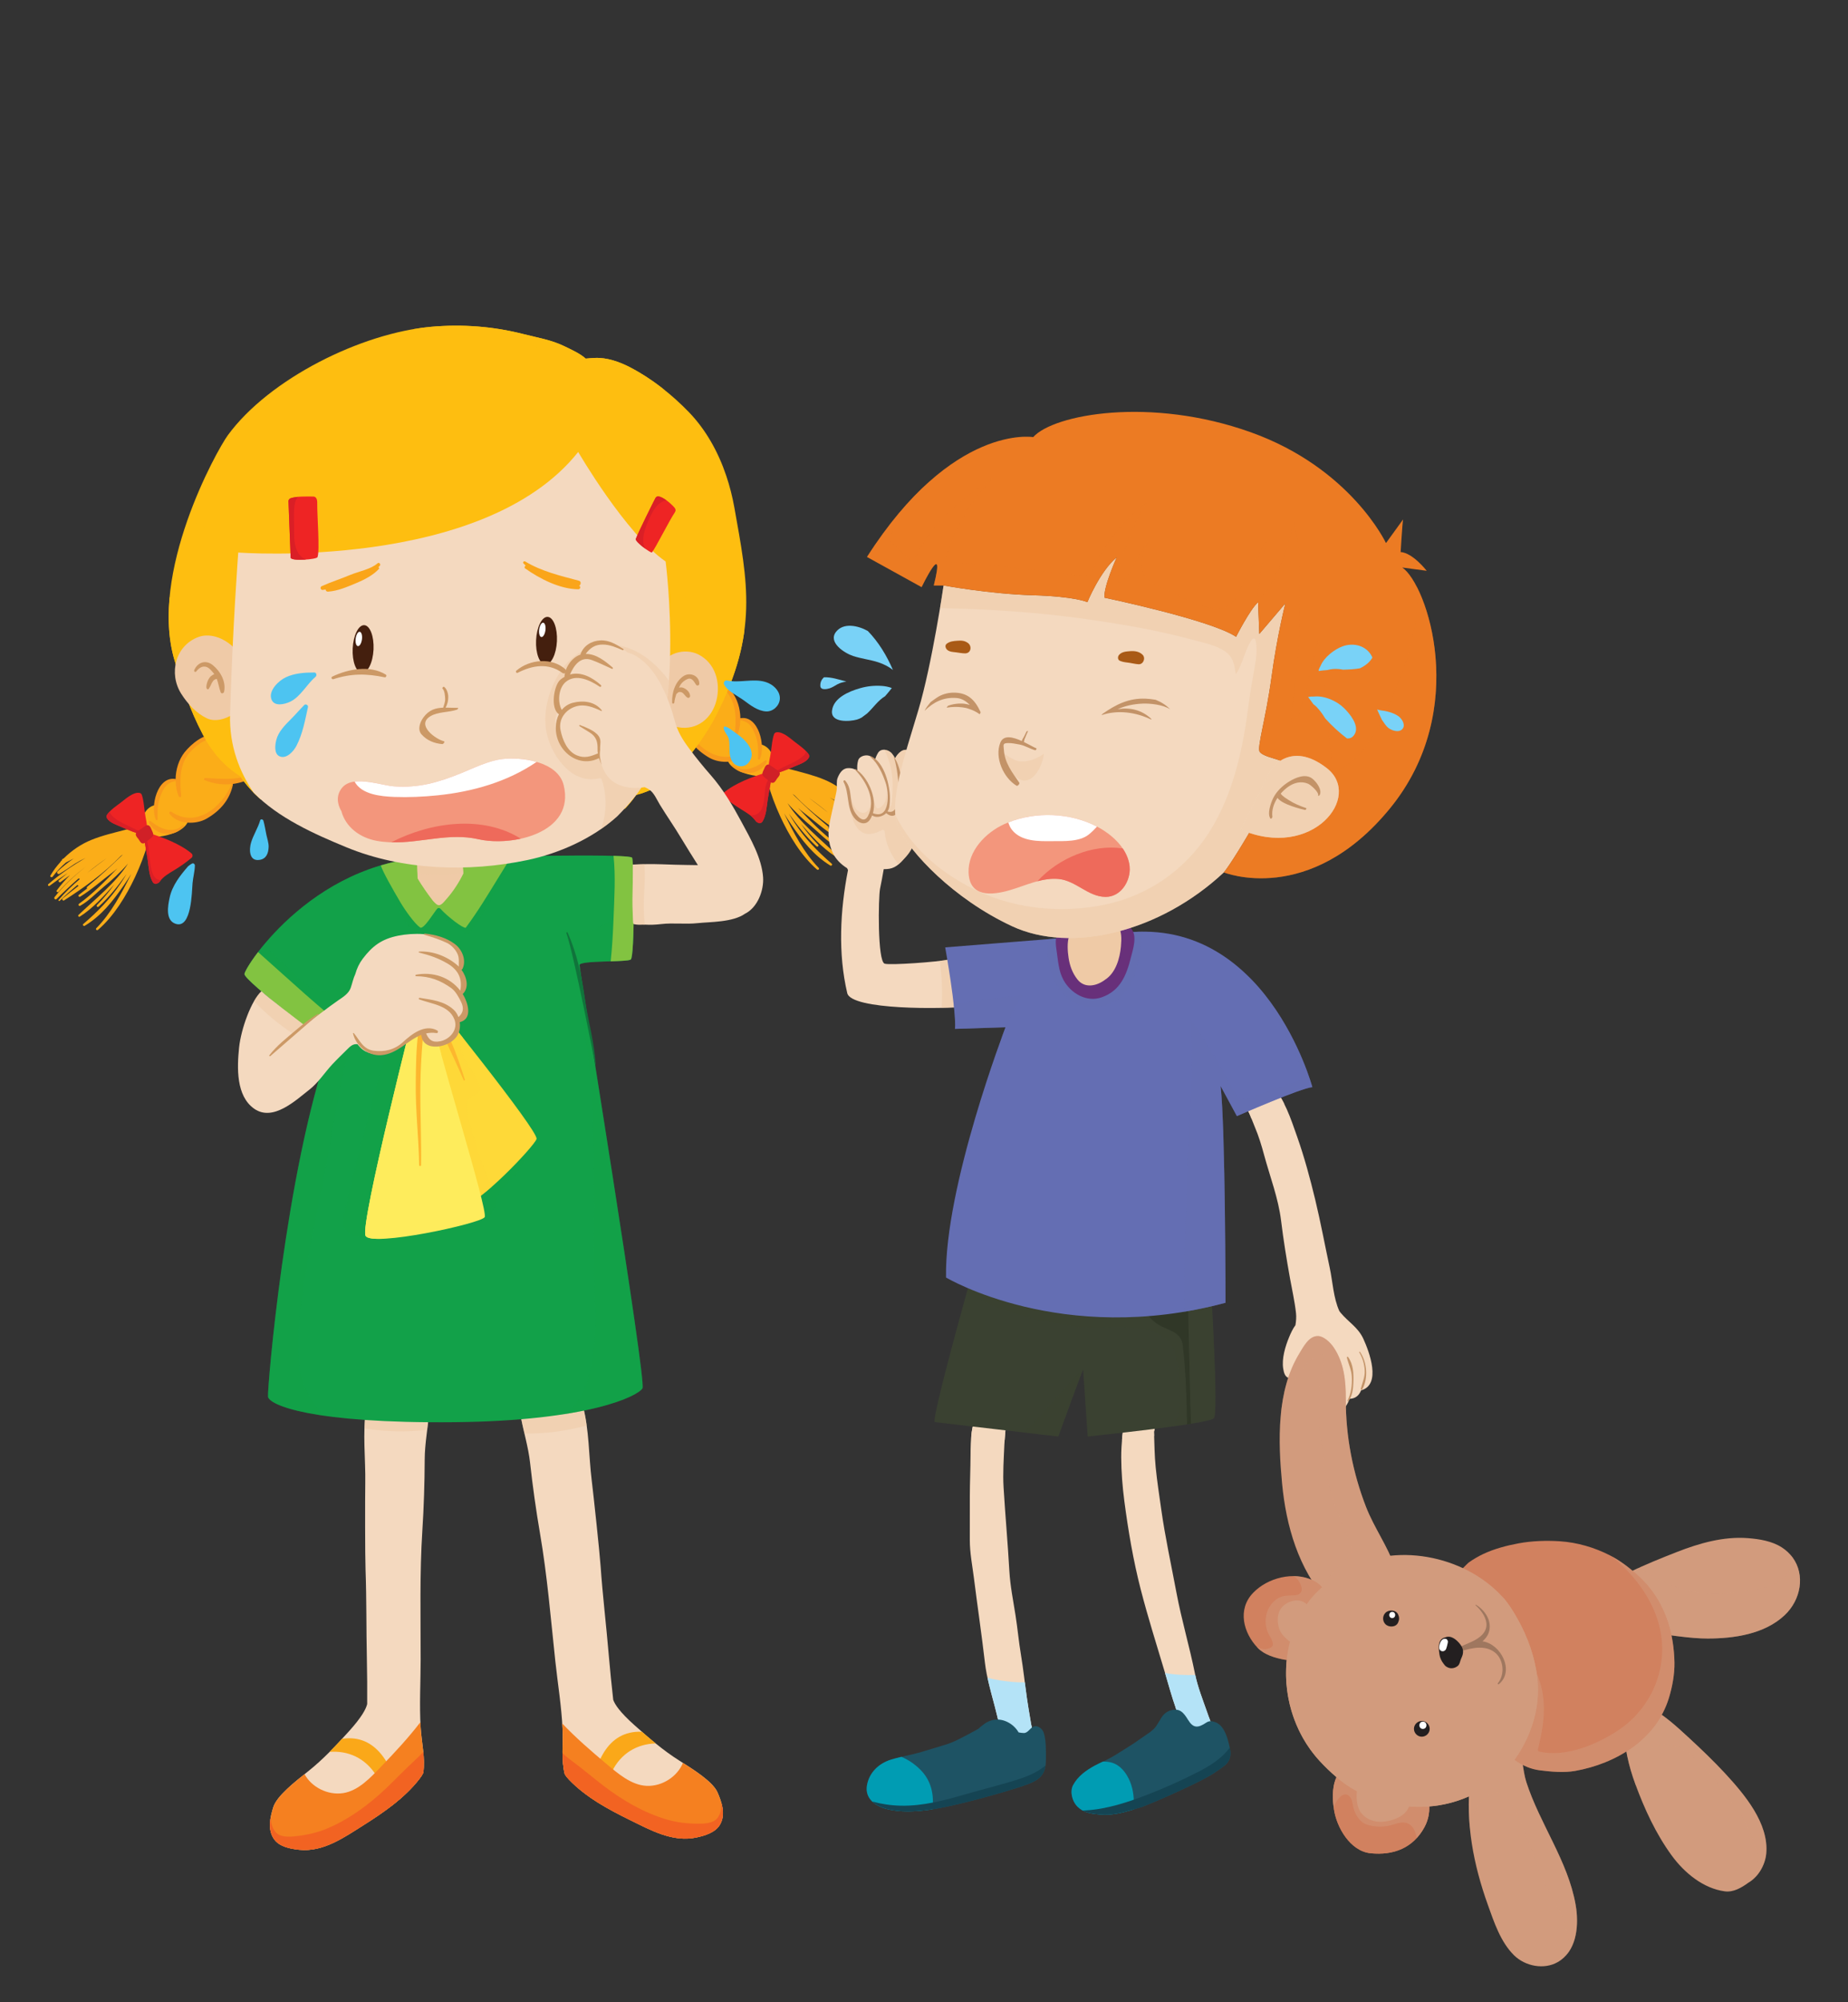 <?xml version="1.0" encoding="utf-8"?>
<!-- Generator: Adobe Illustrator 16.0.0, SVG Export Plug-In . SVG Version: 6.00 Build 0)  -->
<!DOCTYPE svg PUBLIC "-//W3C//DTD SVG 1.1//EN" "http://www.w3.org/Graphics/SVG/1.1/DTD/svg11.dtd">
<svg version="1.1" id="Layer_1" xmlns="http://www.w3.org/2000/svg" xmlns:xlink="http://www.w3.org/1999/xlink" x="0px" y="0px"
	 width="362px" height="392px" viewBox="0 0 362 392" enable-background="new 0 0 362 392" xml:space="preserve">
<rect x="0" y="0" width="362" height="392" fill="#333333" stroke="none"/>
<g>
	<g>
		<g>
			<g>
				<g>
					<path fill="#F4D9BF" d="M140.566,350.963c-0.915-2.138-4.789-4.537-7.521-6.268c-3.174-2.008-5.969-4.424-8.765-6.922
						c-2.884-2.575-3.84-4.063-4.157-4.966c-0.292-2.492-0.671-6.371-0.884-8.871c-0.487-5.771-1.185-11.523-1.59-17.309
						c-0.19-2.751-1.392-13.979-1.742-16.809c-0.593-4.782-0.473-9.843-1.729-14.548c-3.91,1.26-8.034,1.781-12.195,1.918
						c0.559,3.08,1.506,6.095,1.854,9.221c0.513,4.614,1.148,9.188,1.934,13.765c1.431,8.31,2.112,16.705,3.011,25.077
						c0.475,4.413,1.211,8.822,1.413,13.254c0.134,2.943-0.3,6.04,0.436,8.89c0.214,0.348,0.498,0.704,0.877,1.098
						c3.259,3.383,7.664,5.775,11.839,7.824c4.033,1.977,8.415,4.445,13.055,3.452c1.635-0.349,3.731-0.961,4.629-2.513
						C142.216,355.224,141.377,352.851,140.566,350.963z"/>
					<path opacity="0.5" fill="#EFCAA7" d="M114.925,279.101c-0.183-1.293-0.415-2.572-0.747-3.829
						c-3.91,1.26-8.034,1.781-12.195,1.918c0.21,1.165,0.477,2.322,0.749,3.48C106.898,280.75,110.964,280.164,114.925,279.101z"/>
					<path fill="#FAA819" d="M119.876,346.849c1.774-3.608,4.966-5.407,8.579-5.501c-0.917-0.744-1.82-1.504-2.709-2.283
						c-6.933-0.31-9.382,6.475-10.101,12.889c0.804,0.559,1.637,1.073,2.478,1.573C118.44,351.242,118.854,348.93,119.876,346.849z"
						/>
					<path fill="#F58020" d="M140.566,350.963c-0.836-1.95-4.137-4.121-6.787-5.802c-1.085,2.664-4.051,4.629-7.113,4.494
						c-3.054-0.135-5.741-2.516-7.955-4.371c-2.976-2.493-5.902-5.03-8.58-7.839c0.023,0.352,0.046,0.707,0.064,1.061
						c0.134,2.943-0.3,6.04,0.436,8.89c0.214,0.348,0.498,0.704,0.877,1.098c3.259,3.383,7.664,5.775,11.839,7.824
						c4.033,1.977,8.415,4.445,13.055,3.452c1.635-0.349,3.731-0.961,4.629-2.513C142.216,355.224,141.377,352.851,140.566,350.963z
						"/>
					<path fill="#F26322" d="M141.243,352.766c0.125,1.057,0.007,2.097-0.572,3.009c-0.759,1.194-2.499,1.278-3.749,1.286
						c-2.117,0.01-4.242-0.21-6.281-0.809c-4.578-1.345-8.77-3.809-12.539-6.703c-1.979-1.521-3.877-3.145-5.885-4.63
						c-0.711-0.522-1.408-1.056-2.026-1.666c0.009,1.408,0.095,2.805,0.439,4.143c0.214,0.348,0.498,0.704,0.877,1.098
						c3.259,3.383,7.664,5.775,11.839,7.824c4.033,1.977,8.415,4.445,13.055,3.452c1.635-0.349,3.731-0.961,4.629-2.513
						C141.864,355.831,141.695,354.24,141.243,352.766z"/>
				</g>
				<g>
					<path fill="#F4D9BF" d="M53.526,353.851c0.687-2.219,4.279-5.02,6.812-7.028c2.943-2.336,5.467-5.032,7.983-7.814
						c2.595-2.865,3.383-4.449,3.604-5.378c0.027-2.511-0.009-6.406-0.062-8.915c-0.128-5.789-0.047-11.584-0.258-17.378
						c-0.098-2.758-0.1-14.049-0.053-16.901c0.084-4.816-0.572-9.835,0.179-14.647c4.021,0.839,8.176,0.918,12.329,0.611
						c-0.231,3.124-0.853,6.221-0.866,9.363c-0.02,4.646-0.163,9.259-0.46,13.895c-0.542,8.41-0.327,16.835-0.332,25.256
						c-0.005,4.438-0.269,8.897,0.001,13.328c0.179,2.941,0.94,5.972,0.509,8.887c-0.179,0.368-0.419,0.75-0.756,1.181
						c-2.88,3.712-7.006,6.557-10.94,9.039c-3.8,2.396-7.897,5.316-12.613,4.819c-1.665-0.175-3.812-0.561-4.872-2.007
						C52.342,358.265,52.919,355.817,53.526,353.851z"/>
					<path opacity="0.5" fill="#EFCAA7" d="M71.391,279.675c0.042-1.307,0.137-2.604,0.339-3.887
						c4.021,0.839,8.176,0.918,12.329,0.611c-0.087,1.184-0.231,2.36-0.377,3.539C79.55,280.461,75.442,280.311,71.391,279.675z"/>
					<path fill="#FAA819" d="M73.662,347.565c-2.146-3.397-5.515-4.849-9.113-4.561c0.831-0.835,1.647-1.686,2.45-2.558
						c6.861-1.045,10.017,5.44,11.413,11.744c-0.74,0.64-1.514,1.241-2.302,1.825C75.56,351.781,74.9,349.527,73.662,347.565z"/>
					<path fill="#F58020" d="M53.526,353.851c0.625-2.027,3.677-4.538,6.131-6.489c1.361,2.536,4.521,4.174,7.552,3.715
						c3.018-0.455,5.439-3.109,7.446-5.19c2.695-2.795,5.338-5.631,7.699-8.709c0.015,0.355,0.029,0.711,0.048,1.064
						c0.179,2.941,0.94,5.972,0.509,8.887c-0.179,0.368-0.419,0.75-0.756,1.181c-2.88,3.712-7.006,6.557-10.94,9.039
						c-3.8,2.396-7.897,5.316-12.613,4.819c-1.665-0.175-3.812-0.561-4.872-2.007C52.342,358.265,52.919,355.817,53.526,353.851z"/>
					<path fill="#F26322" d="M53.044,355.717c-0.013,1.063,0.218,2.087,0.888,2.931c0.885,1.107,2.623,1.008,3.865,0.88
						c2.108-0.215,4.195-0.658,6.161-1.472c4.408-1.824,8.313-4.717,11.754-7.994c1.81-1.725,3.523-3.538,5.362-5.227
						c0.65-0.599,1.289-1.203,1.839-1.874c0.138,1.402,0.202,2.8,0,4.167c-0.179,0.368-0.419,0.75-0.756,1.181
						c-2.88,3.712-7.006,6.557-10.94,9.039c-3.8,2.396-7.897,5.316-12.613,4.819c-1.665-0.175-3.812-0.561-4.872-2.007
						C52.757,358.83,52.751,357.231,53.044,355.717z"/>
				</g>
				<path fill="#12A149" d="M87.076,167.802c3.931,0.108,36.338-0.813,36.746,0.137c0.406,0.949,0.542,19.391-0.273,19.932
					c-0.812,0.543-10.031,0.133-10.031,1.085c0,0.949,13.153,81.359,12.338,82.852c-0.813,1.489-10.44,6.369-36.746,6.643
					c-28.102,0.29-36.476-3.389-36.612-5.017c-0.134-1.626,3.392-43.935,12.066-68.75c0,0-16.676-12.61-16.676-13.965
					C47.888,189.363,62.121,167.126,87.076,167.802z"/>
				<path opacity="0.3" fill="#12A149" d="M71.153,198.222c2.005-1.469,3.603-2.998,4.617-5.311
					c0.546-1.248,1.032-2.511,1.474-3.794c-3.157-1.351-6.729,0.539-9.204,2.568c-1.471,1.205-3.686,2.959-5.765,2.233
					c-2.512-0.873-4.241-2.817-6.062-4.664c-1.457-1.479-3.091-2.77-4.562-4.227c-2.475,2.987-3.765,5.28-3.765,5.69
					c0,1.121,11.423,9.953,15.359,12.961C65.852,201.822,68.575,200.116,71.153,198.222z"/>
				<path opacity="0.3" fill="#12A149" d="M76.008,174.508c1.185,1.998,2.182,4.153,3.556,6.032c0.429,0.589,1.974,3.199,3.167,2.41
					c0.856-0.571,2.676-4.09,3.443-3.64c1.64,0.965,5.307,4.245,5.798,3.512c1.083-1.626,2.723-3.944,3.642-5.666
					c1.724-3.229,3.441-6.669,5.8-9.528c-6.744,0.096-12.779,0.217-14.337,0.174c-5.064-0.137-9.676,0.68-13.829,2.063
					C74.152,171.421,75.088,172.959,76.008,174.508z"/>
				<path opacity="0.3" fill="#12A149" d="M113.518,188.956c0-0.952,9.219-0.542,10.031-1.085c0.507-0.334,0.646-7.565,0.581-13.231
					c-2.575,5.317-8.023,9.227-13.921,7.18c3.263,7.322,3.674,15.733,4.743,23.582c1.372,10.094,1.443,20.54,1.47,30.722
					c0.012,5.327-0.113,10.654,0.048,15.982c0.143,4.828,0.348,9.749-0.513,14.524c-0.614,3.419-1.558,6.791-4.136,9.283
					c-0.342,0.329-0.703,0.637-1.067,0.929c10.265-1.636,14.57-4.061,15.103-5.034C126.67,270.315,113.518,189.905,113.518,188.956z
					"/>
				<path fill="#82C341" d="M120.184,179.854c-0.109,2.795-0.262,5.587-0.559,8.362c1.905-0.061,3.599-0.125,3.924-0.345
					c0.815-0.542,0.679-18.983,0.273-19.932c-0.082-0.191-1.463-0.304-3.638-0.369C120.616,171.638,120.334,175.779,120.184,179.854
					z"/>
				<path fill="#82C341" d="M64.102,206.049c0.962-0.551,1.85-1.248,2.752-1.931c0.756-0.575,1.567-1.077,2.343-1.619
					c-6.51-5.01-12.499-10.642-18.645-16.091c-1.759,2.297-2.664,3.97-2.664,4.311c0,1.354,16.676,13.965,16.676,13.965
					C64.41,205.134,64.252,205.588,64.102,206.049z"/>
				<path opacity="0.3" fill="#12A149" d="M58.49,266.095c-0.405-6.124,0.683-12.641,1.706-18.667
					c1.389-8.217,3.284-16.34,4.678-24.561c0.709-4.174,1.393-8.365,2.325-12.5c0.495-2.2,1.079-4.388,1.592-6.581
					c-0.678,0.454-1.355,0.907-2,1.398c-0.981,0.748-1.965,1.463-3.057,1.975c-8.072,25.046-11.37,64.7-11.237,66.274
					c0.08,0.958,3.024,2.629,11.178,3.78C60.618,274.288,58.789,270.551,58.49,266.095z"/>
				<path opacity="0.3" fill="#12A149" d="M100.046,218.246c-1.889-2.358-3.829-4.675-5.68-7.064
					c-2.563-3.304-5.493-6.716-7.496-10.469c-3.24-0.375-6.526,0.357-9.723,0.883c-2.991,8.668-5.116,17.592-7.508,26.438
					c-0.647,2.385-1.164,4.78-1.676,7.197c-0.293,1.377-0.771,2.855-0.669,4.276c0.331,4.467,8.151,2.325,11.711,1.811
					c0.048-0.077,0.12-0.146,0.23-0.176c1.4-0.401,2.782,0.061,4.219-0.087c1.494-0.15,2.915-0.571,4.388-0.814
					c2.463-0.401,5.239-0.639,7.498-1.768c1.907-0.954,1.38-3.242,2.542-4.891c1.524-2.16,3.572-3.806,4.87-6.168
					c1.124-2.047,1.189-3.771-0.138-5.739C101.818,220.49,100.938,219.361,100.046,218.246z"/>
				<path fill="#82C341" d="M78.379,176.576c0.941,1.595,2.774,4.205,3.92,5.021c0.689,0.494,2.895-3.261,3.369-3.707
					c0.155-0.148,0.423-0.169,0.573,0c1.53,1.681,4.522,3.927,4.996,3.749c2.46-3.321,4.236-6.317,6.406-9.83
					c0.856-1.39,1.712-2.777,2.564-4.166c-6.243,0.097-11.666,0.198-13.131,0.159c-4.521-0.123-8.682,0.515-12.478,1.636
					C74.909,170.577,77.038,174.3,78.379,176.576z"/>
				<path fill="#FED938" d="M83.775,194.529c0,0,21.828,26.972,21.326,28.479c-0.502,1.505-11.667,13.174-14.174,12.796
					c-2.509-0.377-9.412-39.268-9.412-39.268L83.775,194.529z"/>
				<path opacity="0.5" fill="#FED938" d="M93.655,225.433c-0.827-2.554-1.715-5.201-2.153-7.855
					c-0.163-1.016-0.207-1.959,0.631-2.674c0.361-0.312,0.84-0.418,1.236-0.665c1.062-0.666,0.404-2.354-0.064-3.206
					c-0.865-1.586-2.189-3.027-2.771-4.754c-0.348-1.034-0.604-2.236,0.132-3.123c-3.816-4.826-6.89-8.626-6.89-8.626l-2.26,2.006
					c0,0,6.902,38.891,9.412,39.268c0.925,0.138,3.034-1.366,5.344-3.392C95.306,230.121,94.423,227.796,93.655,225.433z"/>
				<path fill="#FEEC5C" d="M81.515,196.536c0,0-11.037,43.156-9.912,45.414c1.133,2.26,22.584-2.383,23.337-3.638
					c0.75-1.253-9.534-33.746-10.788-41.022L81.515,196.536z"/>
				<path fill="#FEEC5C" d="M75.306,236.66c0.159-1.706,0.337-3.411,0.663-5.09c0.268-1.381,0.581-4.068,1.982-4.874
					c1.649-0.956,2.475,1.337,2.733,2.534c0.152,0.695,0.245,1.615,0.683,2.202c1.234,1.661,2.603-0.628,2.813-1.386
					c0.132-0.412,0.234-0.834,0.309-1.264c0.342-2.214,0.29-4.498,0.228-6.735c-0.122-4.363-0.772-8.974-0.011-13.306
					c0.197-1.133,0.844-2.029,1.684-2.457c-1.091-3.949-1.934-7.223-2.237-8.996l-2.638-0.753c0,0-11.037,43.156-9.912,45.414
					c0.268,0.533,1.664,0.679,3.642,0.58C75.197,240.578,75.124,238.585,75.306,236.66z"/>
				<path fill="#FDB72E" d="M84.031,196.825c-0.111-0.125-0.283-0.113-0.39-0.029c0.048-0.496,0.106-0.993,0.135-1.492
					c0.021-0.392-0.562-0.59-0.702-0.181c-0.788,2.287-0.859,4.905-1.168,7.301c-0.395,3.042-0.417,6.19-0.466,9.253
					c-0.089,5.52,0.578,10.961,0.669,16.462c0.005,0.208,0.369,0.206,0.372-0.007c0.085-5.188-0.187-10.384-0.134-15.578
					c0.028-2.833,0.193-5.66,0.411-8.481c0.179-2.318,0.599-4.6,0.851-6.902c1.116,2.321,2.717,4.381,3.784,6.743
					c1.14,2.526,2.346,5.012,3.427,7.57c0.066,0.158,0.29,0.054,0.238-0.104C89.495,206.477,87.528,200.73,84.031,196.825z"/>
				<path fill="#EFCAA7" d="M84.758,176.287c0.113,0.147,0.645,0.749,0.972,0.873c0.572,0.244,1.017-0.324,1.916-1.369
					c1.256-1.458,2.295-3.06,3.132-4.784c-0.139-1.598-0.289-3.216-0.235-4.792c-0.285-0.058-0.594-0.047-0.858-0.034
					c-1.115,0.044-2.212-0.011-3.321-0.139c-1.335-0.158-3.46-0.353-4.684,0.249c-0.036,0.019-0.064,0.041-0.09,0.064
					c0.104,1.881,0.155,3.762,0.216,5.644C82.712,173.479,83.73,174.954,84.758,176.287z"/>
				<path opacity="0.5" fill="#EFCAA7" d="M86.935,171.268c1.392,0.041,2.619-0.191,3.818-0.542c-0.13-1.508-0.261-3.026-0.21-4.512
					c-0.285-0.058-0.594-0.047-0.858-0.034c-1.115,0.044-2.212-0.011-3.321-0.139c-1.335-0.158-3.46-0.353-4.684,0.249
					c-0.036,0.019-0.064,0.041-0.09,0.064c0.081,1.477,0.132,2.954,0.177,4.429C83.332,171.363,85.469,171.223,86.935,171.268z"/>
				<path opacity="0.5" fill="#EFCAA7" d="M85.941,175.695c-1.677-0.101-2.806-2.422-3.985-3.462c0.868,1.4,1.83,2.792,2.801,4.054
					c0.113,0.147,0.645,0.749,0.972,0.873c0.572,0.244,1.017-0.324,1.916-1.369c0.495-0.572,0.939-1.182,1.361-1.801
					C88.01,174.653,87.236,175.771,85.941,175.695z"/>
				<path fill="#10743B" d="M114.557,195.436c-0.609-4.458-1.543-8.71-3.357-12.838c-0.072-0.163-0.309-0.058-0.25,0.107
					c1.486,4.132,5.757,26.412,5.751,26.154C116.542,204.354,115.165,199.895,114.557,195.436z"/>
			</g>
			<g>
				<g>
					<g>
						<path fill="#FBAD18" d="M169.841,161.375c-2.265-1.997-4.729-3.685-7.296-5.212c0.727,0.362,1.448,0.759,2.156,1.202
							c0.974,0.673,1.942,1.353,2.959,1.963c0.294,0.179,0.629-0.228,0.377-0.469c-0.97-0.934-2.034-1.783-3.15-2.551
							c0.51,0.273,1.013,0.537,1.514,0.79c0.93,0.812,1.8,1.72,2.585,2.79c0.181,0.245,0.589,0.042,0.431-0.239
							c-0.542-0.949-1.211-1.83-1.946-2.661c-0.014-0.061-0.042-0.124-0.112-0.178c-0.036-0.03-0.074-0.055-0.113-0.085
							c-0.016-0.018-0.027-0.036-0.045-0.055c0.015-0.087-0.017-0.184-0.12-0.246c-0.082-0.047-0.166-0.088-0.246-0.136
							c-1.54-1.55-3.383-2.819-5.357-3.639c-2.175-0.904-4.447-1.433-6.716-2.043c-1.079-0.29-2.131-0.62-3.198-0.877
							c-0.013-1.071-0.208-2.203-0.938-3.02c-0.525-0.594-1.151-0.894-1.838-1.02c-0.013-0.146-0.029-0.295-0.042-0.441
							c-0.076-0.934-0.143-1.773-0.617-2.602c-0.689-1.209-2.053-1.826-3.405-1.815c-0.22-2.097-1.25-4.28-2.246-5.866
							c-1.399-2.222-3.407-2.716-5.645-2.706c-0.271-1.541-0.84-3.033-1.736-4.117c-2.065-2.501-4.549-2.867-7.4-3.189
							c-1.191-0.416-2.54-0.203-3.346,0.89c-0.58,0.778-0.747,2.069-0.575,3.272c-0.328,3.483,0.89,7.233,3.771,9.329
							c1.82,1.322,3.917,2.129,6.102,2.479c0.153,0.574,0.395,1.141,0.583,1.651c0.643,1.752,1.581,3.176,3.038,4.355
							c1.215,0.983,3.32,1.884,5.298,2.047c0.804,1.845,3.604,2.674,5.53,2.931c0.322,0.041,0.97,0.096,1.611,0.049
							c0.212,0.41,0.439,0.812,0.675,1.208c0.625,2.292,1.464,4.525,2.457,6.684c1.696,3.682,4.106,7.713,7.198,10.395
							c0.221,0.192,0.547-0.104,0.334-0.32c-2.877-2.949-4.911-6.859-6.702-10.531c-0.02-0.038-0.033-0.078-0.053-0.117
							c0.429,0.722,0.886,1.437,1.366,2.139c2.147,3.129,4.372,6.046,7.667,8.053c0.215,0.13,0.475-0.179,0.281-0.349
							c-2.821-2.455-5.231-4.92-7.304-8.059c-0.393-0.598-0.759-1.19-1.108-1.782c1.629,2.292,3.336,4.517,5.424,6.424
							c0.213,0.196,0.53-0.102,0.324-0.311c-1.246-1.256-2.343-2.632-3.374-4.057c2.043,2.283,4.148,4.686,6.729,6.346
							c0.197,0.127,0.428-0.161,0.259-0.327c-3.188-3.084-7.196-6.25-9.65-10.146c0.027,0.037,0.056,0.072,0.085,0.107
							c1.422,1.658,3.05,3.164,4.723,4.561c1.527,1.272,2.758,2.667,4.511,3.676c0.257,0.148,0.467-0.222,0.235-0.394
							c-2.683-1.962-5.164-4.515-7.459-6.981c0.337,0.31,0.687,0.61,1.042,0.877c2.08,1.576,3.992,3.336,6.212,4.719
							c0.205,0.128,0.465-0.178,0.27-0.337c-0.518-0.431-1.06-0.848-1.607-1.263c0.074-0.112,0.075-0.26-0.064-0.376
							c-2.416-2.01-4.699-4.152-6.934-6.351c0.132,0.09,0.265,0.184,0.396,0.278c3.233,3.401,7.164,6.258,11.077,8.796
							c0.228,0.145,0.508-0.201,0.299-0.376c-1.029-0.866-2.08-1.699-3.146-2.517c0.102,0.018,0.198-0.065,0.239-0.164
							c1.189,1.006,2.352,2.046,3.471,3.148c0.132,0.129,0.318-0.055,0.203-0.191c-1.268-1.516-2.671-2.858-4.139-4.121
							c0.098,0.007,0.188-0.04,0.248-0.118c1.477,1.315,2.911,2.676,4.301,4.073c0.252,0.252,0.599-0.105,0.392-0.374
							c-1.665-2.147-3.741-4.134-5.996-5.922c1.938,1.492,3.753,3.184,5.234,4.894c0.163,0.19,0.502-0.054,0.354-0.258
							c-0.757-1.054-1.634-2.066-2.58-3.027c0.621,0.458,1.24,0.918,1.865,1.38c0.215,0.161,0.499-0.196,0.292-0.367
							c-0.57-0.481-1.135-0.956-1.704-1.42c1.196,0.813,2.376,1.64,3.543,2.525C169.773,161.821,170.008,161.522,169.841,161.375z
							 M162.207,159.104c-1.225-0.984-2.48-1.934-3.746-2.878C159.757,157.136,161.007,158.083,162.207,159.104z"/>
						<path fill="#F89A1C" d="M145.033,140.622c-0.023-1.894-0.607-3.818-1.735-5.261c-1.164-1.489-3.917-3.965-6.104-3.34
							c-0.847-4.467-5.873-7.412-10.389-7.244c-0.119,0.006-0.157,0.197-0.03,0.213c2.24,0.314,4.23,1.135,6.184,2.268
							c2.663,1.546,3.634,4.182,3.907,7.088c0.024,0.259,0.364,0.258,0.399,0.006c0.082-0.614,0.073-1.202,0.01-1.773
							c0.359,0.085,0.749,0.098,1.091,0.168c1.507,0.31,2.95,1.567,3.93,2.666c2.037,2.284,1.95,5.708,1.607,8.492
							c-0.039,0.325,0.414,0.322,0.516,0.075c0.386-0.924,0.575-1.959,0.603-3.01c0.631,0.201,1.224,0.35,1.729,0.848
							c0.627,0.611,1,1.524,1.298,2.332c0.497,1.365,0.521,2.947,0.441,4.379c-0.011,0.182,0.266,0.267,0.348,0.101
							C150.031,146.17,148.63,139.982,145.033,140.622z"/>
						<path fill="#F89A1C" d="M149.849,148.905c-1.862,1.464-4.201,2.539-6.306,0.773c-0.125-0.107-0.301,0.051-0.188,0.179
							c1.022,1.135,2.14,1.664,3.68,1.49c1.245-0.145,2.764-0.983,3.168-2.23C150.274,148.9,150.002,148.79,149.849,148.905z"/>
						<path fill="#F89A1C" d="M145.826,147.029c-4.85,3.249-9.896-0.931-11.774-5.456c-0.009-0.027-0.028-0.035-0.045-0.044
							c1.729,0.198,3.543-0.008,5.338-0.729c0.213-0.086,0.11-0.432-0.108-0.426c-3.545,0.142-6.994,0.608-10.175-1.42
							c-2.833-1.8-4.387-5.127-4.932-8.316c-0.039-0.209-0.388-0.167-0.37,0.043c0.447,5.659,4.861,10.165,10.123,10.836
							c-0.053,0.027-0.097,0.085-0.08,0.152c0.624,2.988,2.479,5.127,5.093,6.663c2.148,1.261,5.761,1.18,7.292-0.93
							C146.344,147.188,146.043,146.88,145.826,147.029z"/>
						<g>
							<g>
								<path fill="#EE2424" d="M158.345,147.599c-0.698-0.942-1.74-1.636-2.657-2.341c-0.877-0.681-2.329-2.022-3.529-1.889
									c-0.265,0.029-0.449,0.146-0.538,0.404c-0.354,1.012-0.436,2.197-0.589,3.254c-0.106,0.704-0.214,1.4-0.362,2.096
									c-0.094,0.448-0.073,1.146-0.197,1.692c-0.047,0.039-0.104,0.076-0.145,0.123c-0.085,0.086-0.125,0.19-0.148,0.297
									c-2.781,0.829-6.207,2.122-8.377,3.938c-0.233,0.192-0.248,0.631-0.02,0.831c1.074,0.936,2.272,1.767,3.48,2.512
									c1.021,0.632,2.065,1.224,2.769,2.229c0.16,0.23,0.354,0.292,0.607,0.398c0.26,0.107,0.58-0.069,0.715-0.288
									c0.748-1.215,0.815-2.859,1.019-4.237c0.232-1.567,0.607-3.156,0.778-4.74c0.021-0.015,0.048-0.028,0.071-0.045
									c0.037-0.023,0.062-0.051,0.092-0.081c0.473-0.307,1.631-0.625,1.97-0.743c0.759-0.261,1.504-0.585,2.234-0.909
									c0.912-0.401,2.403-0.833,2.911-1.75C158.583,148.084,158.519,147.833,158.345,147.599z"/>
								<path fill="#DA1F26" d="M158.345,147.599c-0.129-0.172-0.28-0.333-0.429-0.49c-0.065,0.278-0.225,0.554-0.51,0.821
									c-2.653,2.497-6.976,2.166-7.531,6.655c-0.205,1.665-0.094,5.024-2.576,5.049c-0.127,0-0.249-0.012-0.373-0.021
									c0.416,0.324,0.795,0.687,1.108,1.132c0.16,0.23,0.354,0.292,0.607,0.398c0.26,0.107,0.58-0.069,0.715-0.288
									c0.748-1.215,0.815-2.859,1.019-4.237c0.232-1.567,0.607-3.156,0.778-4.74c0.021-0.015,0.048-0.028,0.071-0.045
									c0.037-0.023,0.062-0.051,0.092-0.081c0.473-0.307,1.631-0.625,1.97-0.743c0.759-0.261,1.504-0.585,2.234-0.909
									c0.912-0.401,2.403-0.833,2.911-1.75C158.583,148.084,158.519,147.833,158.345,147.599z"/>
								<path fill="#D02027" d="M152.744,151.34c-0.095-0.391-0.625-0.636-0.919-0.845c-0.198-0.143-0.401-0.282-0.596-0.423
									c-0.097-0.071-0.203-0.133-0.31-0.193c-0.006-0.012-0.016-0.025-0.025-0.035c-0.216-0.235-0.555-0.204-0.782-0.02
									c-0.234,0.193-0.348,0.543-0.468,0.811c-0.155,0.349-0.44,0.827-0.23,1.205c0.095,0.177,0.271,0.267,0.414,0.397
									c0.192,0.173,0.384,0.339,0.597,0.494c0.333,0.24,0.597,0.636,1.067,0.521c0.369-0.095,0.574-0.653,0.809-0.92
									C152.529,152.069,152.84,151.711,152.744,151.34z"/>
							</g>
						</g>
					</g>
					<g>
						<path fill="#FBAD18" d="M9.703,173.435c1.167-0.877,2.356-1.697,3.557-2.502c-0.569,0.461-1.138,0.929-1.711,1.407
							c-0.207,0.169,0.075,0.529,0.291,0.372c0.625-0.458,1.248-0.914,1.871-1.373c-0.951,0.959-1.836,1.963-2.601,3.01
							c-0.15,0.208,0.189,0.455,0.355,0.265c1.496-1.705,3.316-3.38,5.267-4.86c-2.268,1.773-4.356,3.747-6.036,5.883
							c-0.209,0.269,0.134,0.625,0.388,0.377c1.399-1.39,2.843-2.743,4.329-4.046c0.06,0.078,0.146,0.125,0.251,0.12
							c-1.48,1.25-2.892,2.587-4.169,4.09c-0.118,0.137,0.069,0.322,0.198,0.194c1.129-1.094,2.302-2.125,3.495-3.123
							c0.039,0.1,0.134,0.178,0.236,0.165c-1.067,0.81-2.125,1.636-3.159,2.493c-0.211,0.178,0.066,0.522,0.292,0.377
							c3.929-2.51,7.881-5.345,11.135-8.722c0.132-0.093,0.266-0.183,0.399-0.277c-2.251,2.184-4.549,4.313-6.976,6.306
							c-0.141,0.118-0.14,0.262-0.065,0.379c-0.551,0.411-1.094,0.825-1.616,1.251c-0.196,0.157,0.062,0.468,0.269,0.339
							c2.226-1.369,4.154-3.116,6.239-4.678c0.357-0.269,0.708-0.562,1.051-0.873c-2.315,2.452-4.813,4.99-7.505,6.934
							c-0.233,0.171-0.03,0.542,0.232,0.395c1.757-0.995,2.997-2.381,4.533-3.647c1.681-1.386,3.322-2.88,4.753-4.531
							c0.027-0.033,0.056-0.067,0.086-0.1c-2.481,3.875-6.51,7.016-9.715,10.081c-0.17,0.162,0.057,0.453,0.257,0.326
							c2.59-1.645,4.71-4.034,6.769-6.302c-1.04,1.419-2.147,2.789-3.403,4.036c-0.208,0.208,0.108,0.507,0.325,0.315
							c2.098-1.894,3.817-4.109,5.466-6.391c-0.354,0.591-0.724,1.181-1.123,1.777c-2.094,3.123-4.515,5.573-7.354,8.009
							c-0.197,0.169,0.063,0.479,0.276,0.352c3.311-1.985,5.552-4.887,7.717-8.005c0.488-0.698,0.949-1.405,1.382-2.13
							c-0.019,0.038-0.034,0.078-0.054,0.117c-1.813,3.659-3.872,7.559-6.769,10.486c-0.216,0.216,0.107,0.514,0.333,0.323
							c3.107-2.662,5.542-6.678,7.262-10.346c1.009-2.154,1.861-4.383,2.501-6.667c0.239-0.399,0.465-0.801,0.683-1.207
							c0.644,0.05,1.29,0,1.609-0.041c1.931-0.243,4.736-1.052,5.548-2.894c1.982-0.149,4.093-1.038,5.313-2.014
							c1.468-1.172,2.412-2.587,3.065-4.334c0.192-0.512,0.438-1.077,0.598-1.652c2.184-0.334,4.286-1.127,6.114-2.438
							c2.896-2.079,4.138-5.82,3.831-9.302c0.179-1.203,0.021-2.493-0.554-3.277c-0.799-1.097-2.146-1.318-3.34-0.909
							c-2.852,0.302-5.339,0.653-7.419,3.138c-0.902,1.08-1.481,2.571-1.764,4.11c-2.237-0.024-4.249,0.457-5.661,2.669
							c-1.006,1.58-2.051,3.756-2.285,5.85c-1.353-0.017-2.718,0.59-3.414,1.794c-0.479,0.827-0.553,1.665-0.635,2.597
							c-0.015,0.148-0.028,0.297-0.047,0.444c-0.686,0.119-1.313,0.415-1.842,1.007c-0.736,0.812-0.937,1.94-0.956,3.013
							c-1.07,0.25-2.126,0.573-3.207,0.856c-2.27,0.595-4.546,1.111-6.726,2.001c-1.982,0.806-3.831,2.062-5.382,3.602
							c-0.083,0.046-0.166,0.091-0.245,0.136c-0.107,0.059-0.138,0.155-0.125,0.247c-0.016,0.016-0.03,0.036-0.045,0.055
							c-0.039,0.028-0.076,0.054-0.114,0.082c-0.068,0.056-0.099,0.116-0.11,0.179c-0.744,0.826-1.416,1.705-1.962,2.647
							c-0.163,0.283,0.244,0.485,0.427,0.24c0.79-1.062,1.669-1.965,2.605-2.77c0.5-0.25,1.004-0.51,1.517-0.782
							c-1.124,0.764-2.19,1.604-3.166,2.529c-0.254,0.239,0.079,0.65,0.371,0.475c1.024-0.604,2-1.275,2.974-1.946
							c0.713-0.438,1.437-0.831,2.164-1.191c-2.575,1.514-5.05,3.184-7.328,5.167C9.288,173.271,9.522,173.57,9.703,173.435z
							 M20.868,168.049c-1.268,0.936-2.533,1.878-3.765,2.854C18.31,169.89,19.567,168.952,20.868,168.049z"/>
						<path fill="#F89A1C" d="M34.398,152.53c0.034-1.893,0.63-3.813,1.767-5.25c1.171-1.479,3.944-3.938,6.126-3.3
							c0.876-4.46,5.92-7.376,10.436-7.177c0.117,0.006,0.155,0.198,0.028,0.213c-2.242,0.298-4.235,1.106-6.197,2.229
							c-2.673,1.525-3.659,4.156-3.952,7.063c-0.025,0.259-0.366,0.255-0.398,0c-0.079-0.612-0.067-1.201,0-1.771
							c-0.361,0.084-0.747,0.093-1.092,0.16c-1.508,0.301-2.962,1.548-3.947,2.641c-2.052,2.27-1.986,5.693-1.659,8.482
							c0.037,0.324-0.418,0.32-0.519,0.066c-0.379-0.922-0.564-1.958-0.582-3.01c-0.632,0.198-1.225,0.343-1.733,0.837
							c-0.635,0.609-1.01,1.52-1.312,2.322c-0.51,1.362-0.544,2.944-0.473,4.378c0.01,0.179-0.266,0.263-0.35,0.096
							C29.365,158.047,30.804,151.868,34.398,152.53z"/>
						<path fill="#F89A1C" d="M29.526,160.784c1.853,1.474,4.186,2.566,6.302,0.812c0.126-0.104,0.302,0.057,0.184,0.183
							c-1.025,1.129-2.149,1.65-3.683,1.467c-1.247-0.15-2.76-1.003-3.155-2.25C29.104,160.777,29.374,160.666,29.526,160.784z"/>
						<path fill="#F89A1C" d="M33.564,158.931c4.827,3.282,9.899-0.864,11.807-5.381c0.012-0.022,0.027-0.032,0.043-0.042
							c-1.728,0.189-3.539-0.031-5.328-0.763c-0.215-0.088-0.108-0.433,0.109-0.423c3.543,0.16,6.991,0.652,10.185-1.354
							c2.842-1.783,4.417-5.102,4.985-8.286c0.037-0.209,0.386-0.167,0.37,0.046c-0.486,5.655-4.93,10.132-10.194,10.77
							c0.054,0.028,0.095,0.088,0.083,0.155c-0.646,2.982-2.515,5.109-5.14,6.626c-2.156,1.246-5.77,1.144-7.286-0.975
							C33.044,159.088,33.347,158.783,33.564,158.931z"/>
						<g>
							<g>
								<path fill="#EE2424" d="M20.949,160.172c0.504,0.918,1.99,1.362,2.898,1.77c0.729,0.328,1.476,0.657,2.229,0.925
									c0.34,0.118,1.493,0.445,1.964,0.754c0.029,0.03,0.056,0.06,0.093,0.082c0.023,0.014,0.051,0.031,0.072,0.047
									c0.16,1.583,0.525,3.173,0.746,4.742c0.195,1.378,0.252,3.023,0.991,4.244c0.133,0.218,0.453,0.395,0.712,0.291
									c0.257-0.104,0.448-0.164,0.611-0.391c0.711-1.002,1.756-1.589,2.783-2.214c1.213-0.736,2.416-1.559,3.495-2.487
									c0.234-0.2,0.216-0.637-0.014-0.833c-2.16-1.829-5.575-3.144-8.353-3.991c-0.019-0.104-0.06-0.208-0.143-0.301
									c-0.043-0.043-0.097-0.082-0.146-0.124c-0.118-0.546-0.096-1.243-0.186-1.691c-0.144-0.697-0.247-1.394-0.347-2.097
									c-0.15-1.061-0.224-2.243-0.57-3.258c-0.087-0.259-0.271-0.378-0.534-0.41c-1.199-0.139-2.659,1.195-3.539,1.866
									c-0.923,0.702-1.972,1.389-2.674,2.325C20.863,159.652,20.799,159.904,20.949,160.172z"/>
								<path fill="#DA1F26" d="M29.926,171.097c-0.37-0.944-0.468-1.922-0.616-2.92c-0.194-1.333-0.128-3.927-1.308-4.913
									c-1.603-1.333-5.827-2.344-6.533-4.328c-0.148,0.157-0.298,0.313-0.429,0.484c-0.177,0.231-0.241,0.484-0.091,0.752
									c0.504,0.918,1.99,1.362,2.898,1.77c0.729,0.328,1.476,0.657,2.229,0.925c0.34,0.118,1.493,0.445,1.964,0.754
									c0.029,0.03,0.056,0.06,0.093,0.082c0.023,0.014,0.051,0.031,0.072,0.047c0.16,1.583,0.525,3.173,0.746,4.742
									c0.195,1.378,0.252,3.023,0.991,4.244c0.133,0.218,0.453,0.395,0.712,0.291c0.257-0.104,0.448-0.164,0.611-0.391
									c0.078-0.109,0.171-0.194,0.257-0.294C30.841,172.271,30.251,171.94,29.926,171.097z"/>
								<path fill="#D02027" d="M26.615,163.199c0.1-0.39,0.631-0.632,0.926-0.838c0.198-0.143,0.403-0.28,0.603-0.423
									c0.096-0.068,0.201-0.128,0.303-0.189c0.011-0.011,0.02-0.023,0.03-0.033c0.217-0.236,0.554-0.203,0.783-0.011
									c0.231,0.19,0.343,0.542,0.461,0.809c0.152,0.35,0.437,0.831,0.223,1.206c-0.096,0.176-0.271,0.266-0.416,0.395
									c-0.192,0.174-0.388,0.34-0.599,0.489c-0.336,0.24-0.604,0.637-1.072,0.513c-0.367-0.094-0.569-0.654-0.804-0.921
									C26.826,163.932,26.519,163.568,26.615,163.199z"/>
							</g>
						</g>
					</g>
					<path fill="#FEBE10" d="M143.854,99.385c-0.377-2.101-0.904-4.206-1.599-6.261c-1.556-4.607-3.951-8.956-7.31-12.433
						c-3.316-3.429-7.221-6.529-11.466-8.744c-2.123-1.104-4.566-1.974-6.985-1.865c-0.591,0.027-1.176,0.077-1.758,0.131
						c-1.187-1.045-2.786-1.735-4.149-2.407c-2.566-1.263-5.316-1.695-8.059-2.396c-5.915-1.51-11.982-1.966-18.065-1.427
						c-13.635,1.204-31.709,10.142-39.833,21.229c-2.169,2.967-15.594,27.048-10.412,44.164c1.607,5.309,2.874,9.413,5.533,14.473
						c1.724,3.288,4.186,6.179,7.269,8.082c1.131,1.702,2.507,3.218,4.047,4.588c0.058-1.605-0.03-3.215-0.014-4.608
						c0.065-5.622,0.192-11.243,0.253-16.864c0.077-7.054,3.188-13.079,9.985-15.699c3.741-1.444,7.789-1.973,11.779-2.102
						c6.209-0.2,12.426-0.179,18.633,0.096c6.265,0.275,12.527,0.743,18.755,1.51c4.167,0.514,8.547,1.006,12.041,3.543
						c3.422,2.48,4.874,7.187,4.723,11.257c-0.186,5.172-1.371,10.409-2.333,15.488c-0.613,3.24-1.408,6.358-2.541,9.27
						c0.822-0.868,1.586-1.783,2.257-2.758c1.479-0.375,2.93-0.952,4.147-1.712c4.426-2.769,9.201-9.367,11.507-13.853
						C148.601,123.869,146.462,114.02,143.854,99.385z"/>
					<path fill="#FEBE10" d="M143.037,124.522c-2.907,0.154-5.471-2.672-7.128-4.755c-2.126-2.671-2.756-6.23-4.014-9.325
						c-0.085-0.209,0.13-0.472,0.346-0.455c3.096,0.243,6.062-0.766,8.836-2.058c-5.711-1.56-10.692-3.968-14.977-8.211
						c-3.402-3.368-7.659-7.717-8.221-12.71c-0.026-0.233,0.249-0.406,0.455-0.346c2.89,0.845,5.275,2.828,8.135,3.818
						c1.35,0.467,2.709,0.893,4.044,1.379c-6.482-4.707-12.075-11.122-14.056-18.938c-0.06-0.234,0.111-0.442,0.346-0.454
						c3.278-0.165,6.872,0.269,9.852,1.734c1.304,0.641,2.49,1.468,3.683,2.285c-2.147-1.729-4.443-3.279-6.856-4.538
						c-2.123-1.104-4.566-1.974-6.985-1.865c-0.591,0.027-1.176,0.077-1.758,0.131c-1.187-1.045-2.786-1.735-4.149-2.407
						c-2.566-1.263-5.316-1.695-8.059-2.396c-5.915-1.51-11.982-1.966-18.065-1.427c-1.147,0.101-2.327,0.262-3.528,0.47
						c7.131-0.467,14.605-0.124,21.343,2.401c2.934,1.099,6.259,2.498,8.248,5.023c1.66,2.106,1.041,5.187-0.388,7.241
						c-3.178,4.568-8.594,6.401-13.109,9.349c4.667-1.726,9.334-3.453,14.111-4.858c0.297-0.087,0.575,0.261,0.405,0.527
						c-6.909,10.884-20.882,16.053-32.892,18.746c-7.825,1.755-16.082,2.797-24.1,2.845c-4.134,0.024-8.212-0.211-12.138-1.615
						c-1.709-0.611-3.359-1.349-4.981-2.144c0.307,0.501,0.623,0.993,0.958,1.461c1.485,2.083,3.524,4.595,6.238,4.941
						c0.253,0.032,0.381,0.203,0.347,0.455c-0.703,5.156-1.237,10.332-1.603,15.523c-0.018,0.247-0.215,0.389-0.455,0.347
						c-4.604-0.825-7.867-3.902-9.688-7.803c-0.402,4.301-0.196,8.574,0.987,12.483c1.607,5.309,2.874,9.413,5.533,14.473
						c1.724,3.288,4.186,6.179,7.269,8.082c1.131,1.702,2.507,3.218,4.047,4.588c0.058-1.605-0.03-3.215-0.014-4.608
						c0.065-5.622,0.192-11.243,0.253-16.864c0.077-7.054,3.188-13.079,9.985-15.699c3.741-1.444,7.789-1.973,11.779-2.102
						c6.209-0.2,12.426-0.179,18.633,0.096c6.265,0.275,12.527,0.743,18.755,1.51c4.167,0.514,8.547,1.006,12.041,3.543
						c3.422,2.48,4.874,7.187,4.723,11.257c-0.186,5.172-1.371,10.409-2.333,15.488c-0.613,3.24-1.408,6.358-2.541,9.27
						c0.822-0.868,1.586-1.783,2.257-2.758c1.479-0.375,2.93-0.952,4.147-1.712c4.426-2.769,9.201-9.367,11.507-13.853
						c3.241-6.302,4.895-11.64,5.559-16.673C145.026,124.048,144.11,124.465,143.037,124.522z"/>
				</g>
				<g>
					<path fill="#EFCAA7" d="M136.796,128.131c-2.636-1.322-6.56-0.278-7.463,2.611c-1.034,1.366-1.642,3.155-1.237,4.597
						c0.338,2.896,1.96,6.56,4.755,7.051c3.711,0.655,6.63-1.758,7.499-5.282C141.206,133.628,140.1,129.79,136.796,128.131z"/>
					<path fill="#EFCAA7" d="M47.689,129.683c-1.153-3.342-5.443-6.225-8.847-4.953c-4.479,1.672-5.861,7.112-3.336,11.114
						c1.213,1.92,2.926,3.793,5.002,4.786c1.911,0.917,4.382-0.093,5.896-1.306C49.452,136.875,50.017,132.552,47.689,129.683z"/>
					<path fill="#F4D9BF" d="M130.389,109.941c-7.842-5.442-17.127-21.448-17.127-21.448
						c-18.571,23.371-66.594,19.688-66.594,19.688s-1.12,14.888-1.601,31.697c-0.177,6.236,1.916,11.348,4.617,15.314
						c4.844,4.966,11.868,8.101,18.168,10.697c11,4.53,23.91,4.926,35.473,2.5c6.028-1.267,12.693-4.135,17.582-8.57
						c1.289-1.294,2.536-2.679,3.698-4.167C134.669,142.772,130.389,109.941,130.389,109.941z"/>
					<path opacity="0.5" fill="#EFCAA7" d="M123.76,127.146c-4.987-2.112-10.611-0.54-13.719,3.937
						c-2.514,3.62-3.968,8.575-2.832,12.949c1.146,4.416,5.073,9.639,10.214,8.336c0.199-0.051,0.376,0.064,0.441,0.25
						c1.023,2.917,1.043,6.615-0.136,9.704c1.118-0.771,2.186-1.604,3.178-2.503c1.289-1.294,2.536-2.679,3.698-4.167
						c4.144-5.304,5.854-13.988,6.435-22.371C129.13,130.665,126.692,128.389,123.76,127.146z"/>
					<path fill="#CC9966" d="M133.936,132.346c-1.685,1.071-2.36,3.324-2.273,5.237c0.009,0.244,0.392,0.227,0.42-0.006
						c0.066-0.539,0.21-1.132,0.407-1.712c0.072-0.035,0.133-0.082,0.205-0.165c0.216-0.255,0.632-0.278,0.907-0.117
						c0.424,0.247,0.608,0.736,1.022,0.99c0.275,0.168,0.568-0.014,0.558-0.332c-0.025-0.708-0.719-1.35-1.349-1.576
						c-0.282-0.102-0.563-0.101-0.831-0.029c0.087-0.179,0.177-0.363,0.27-0.524c0.299-0.501,0.832-0.912,1.358-1.145
						c0.922-0.411,1.332,0.537,1.73,1.119c0.164,0.242,0.613,0.125,0.62-0.176C137.035,132.325,135.191,131.541,133.936,132.346z"/>
					<path fill="#CC9966" d="M41.663,130.211c-1.347-1.09-3.003-0.536-3.62,1.029c-0.094,0.247,0.237,0.437,0.4,0.225
						c0.47-0.6,1.117-1.129,1.936-0.906c0.607,0.164,1.131,0.838,1.499,1.306c0.034,0.042,0.056,0.082,0.087,0.126
						c-0.252,0.107-0.481,0.253-0.635,0.389c-0.296,0.257-0.484,0.596-0.64,0.951c-0.165,0.394-0.339,1.002-0.229,1.423
						c0.047,0.175,0.308,0.307,0.431,0.11c0.155-0.254,0.298-0.458,0.409-0.735c0.112-0.286,0.265-0.572,0.45-0.814
						c0.204-0.262,0.448-0.341,0.711-0.394c0.325,0.842,0.439,1.748,0.763,2.616c0.133,0.356,0.606,0.218,0.673-0.1
						C44.317,133.446,43.173,131.431,41.663,130.211z"/>
					<path fill="#FAA51A" d="M113.446,114.691L113.446,114.691c0.363-0.196,0.448-0.857-0.03-0.986
						c-3.583-0.957-7.321-1.826-10.527-3.77c-0.232-0.141-0.562,0.129-0.355,0.364c0.143,0.164,0.292,0.32,0.45,0.465
						c-0.206,0.044-0.329,0.371-0.118,0.521c2.873,2.044,6.812,4.056,10.405,4.089C113.662,115.377,113.83,114.866,113.446,114.691z
						"/>
					<path fill="#FAA51A" d="M73.957,110.289c-1.29,1.172-3.759,1.601-5.371,2.284c-1.834,0.778-3.756,1.364-5.564,2.196
						c-0.4,0.185-0.222,0.783,0.21,0.733c0.186-0.022,0.37-0.053,0.554-0.086c-0.001,0.225,0.175,0.443,0.466,0.423
						c1.957-0.141,3.657-0.899,5.446-1.635c1.533-0.632,3.404-1.566,4.528-2.817c0.115-0.127,0.016-0.277-0.119-0.316
						c0.108-0.107,0.221-0.21,0.31-0.325C74.645,110.456,74.235,110.037,73.957,110.289z"/>
					<g>
						<path fill="#4DC4F1" d="M149.869,133.5c-2.384-0.697-5.035,0.278-7.473-0.274c-0.406-0.093-0.738,0.411-0.566,0.759
							c0.658,1.356,2.716,2.282,3.904,3.161c1.249,0.924,2.694,2.043,4.304,2.142c1.367,0.084,2.605-1.072,2.719-2.38
							c0.118-1.369-0.938-2.548-2.115-3.113C150.389,133.674,150.128,133.578,149.869,133.5z"/>
						<path fill="#4DC4F1" d="M142.31,142.33c-0.355-0.144-0.646-0.129-0.52,0.398c0.172,0.706,0.761,1.221,0.959,1.925
							c0.168,0.602,0.134,1.261,0.148,1.882c0.02,1.006,0.066,2.142,0.815,2.907c0.779,0.804,2.107,0.815,2.874-0.061
							c1.433-1.651,0.315-3.483-1.044-4.743c-0.717-0.665-1.549-1.205-2.335-1.779C143.102,142.78,142.673,142.474,142.31,142.33z"
							/>
						<path fill="#4DC4F1" d="M51.605,160.702c-0.073-0.279-0.536-0.433-0.64-0.075c-0.438,1.491-1.325,2.83-1.781,4.326
							c-0.4,1.324-0.437,3.754,1.69,3.403c1.306-0.21,1.71-1.311,1.749-2.539c0.023-0.77-0.279-1.607-0.438-2.358
							C51.997,162.546,51.854,161.596,51.605,160.702z"/>
						<path fill="#4DC4F1" d="M37.629,169.072c-0.252,0.124-0.478,0.286-0.685,0.468c-0.024,0.014-0.048,0.014-0.069,0.038
							c-1.589,1.828-3.148,3.799-3.659,6.225c-0.336,1.582-0.844,4.403,1.191,5.073c3.142,1.034,3.165-6.311,3.312-7.958
							c0.102-1.143,0.427-2.294,0.455-3.442C38.182,169.202,37.916,168.932,37.629,169.072z"/>
						<path fill="#4DC4F1" d="M59.612,138.027c-0.911,0.908-1.736,1.901-2.655,2.809c-1.124,1.119-2.438,2.446-2.832,4.034
							c-0.239,0.959-0.495,2.746,0.681,3.228c1.353,0.554,2.734-1.051,3.261-2.065c1.231-2.366,1.691-5.022,2.264-7.601
							C60.413,138.066,59.878,137.759,59.612,138.027z"/>
						<path fill="#4DC4F1" d="M61.568,131.67c-1.868-0.004-3.864,0.128-5.582,0.937c-1.359,0.639-3.433,2.566-2.821,4.299
							c0.529,1.504,2.584,1.003,3.68,0.48c2.044-0.979,3.259-3.442,4.963-4.869C62.096,132.276,62.013,131.67,61.568,131.67z"/>
					</g>
					<g>
						<path fill="#441F0E" d="M109.097,125.54c-0.127,2.572-1.14,4.619-2.268,4.564c-1.124-0.053-1.942-2.184-1.817-4.759
							c0.119-2.573,1.136-4.618,2.26-4.564C108.401,120.835,109.213,122.964,109.097,125.54z"/>
						
							<ellipse transform="matrix(0.991 0.131 -0.131 0.991 17.116 -12.877)" fill="#FFFFFF" cx="106.235" cy="123.396" rx="0.619" ry="1.414"/>
					</g>
					<g>
						<path fill="#441F0E" d="M73.171,127.16c-0.125,2.574-1.139,4.62-2.266,4.563c-1.127-0.052-1.944-2.182-1.819-4.758
							c0.122-2.572,1.136-4.617,2.262-4.563C72.477,122.456,73.288,124.585,73.171,127.16z"/>
						
							<ellipse transform="matrix(0.992 0.13 -0.13 0.992 16.79 -8.056)" fill="#FFFFFF" cx="70.312" cy="125.017" rx="0.62" ry="1.415"/>
					</g>
					<path fill="#CC9966" d="M110.74,131.027c-2.65-2.359-6.951-1.955-9.583,0.272c-0.212,0.179-0.008,0.563,0.254,0.427
						c2.908-1.491,5.999-1.989,8.775,0.036C110.672,132.118,111.181,131.417,110.74,131.027z"/>
					<path fill="#CC9966" d="M75.562,132.07c-3.125-1.898-7.341-1.09-10.462,0.395c-0.329,0.155-0.116,0.615,0.221,0.506
						c3.513-1.134,6.446-1.108,10.021-0.361C75.629,132.67,75.815,132.224,75.562,132.07z"/>
				</g>
				<g>
					<path fill="#EE2424" d="M131.841,99.075c-0.576-0.611-1.977-1.78-2.861-1.886c-0.275-0.034-0.486,0.126-0.607,0.356
						c-0.382,0.729-3.365,6.707-3.824,7.968c-0.204,0.56,2.988,2.845,3.156,2.65c0.684-0.8,3.413-6.269,4.44-7.768
						C132.545,99.808,132.249,99.504,131.841,99.075z"/>
					<path fill="#DA1F26" d="M127.251,101.409c0.696-1.44,1.449-2.978,3.125-3.411c0.062-0.013,0.123-0.021,0.18-0.03
						c-0.541-0.393-1.125-0.725-1.576-0.779c-0.275-0.034-0.486,0.126-0.607,0.356c-0.382,0.729-3.365,6.707-3.824,7.968
						c-0.123,0.337,0.983,1.295,1.917,1.965C125.342,105.919,126.48,102.989,127.251,101.409z"/>
					<path fill="#EE2424" d="M62.144,98.789c0.011-0.629,0.027-1.569-0.825-1.573c-1.319-0.004-3.154-0.082-4.412,0.346
						c-0.196,0.066-0.398,0.319-0.398,0.534c0.006,0.474,0.311,8.398,0.429,11.064c0.034,0.779,5.086,0.372,5.255-0.07
						C62.674,107.83,62.114,100.829,62.144,98.789z"/>
					<path fill="#DA1F26" d="M57.618,104.322c0.032-1.726-0.159-3.658,0.075-5.352c0.112-0.817,0.353-1.326,0.689-1.694
						c-0.53,0.052-1.038,0.136-1.476,0.285c-0.196,0.066-0.398,0.319-0.398,0.534c0.006,0.474,0.311,8.398,0.429,11.064
						c0.02,0.434,1.604,0.5,3.032,0.395C58.063,108.873,57.579,106.581,57.618,104.322z"/>
				</g>
			</g>
			<g>
				<path fill="#F4D9BF" d="M149.479,171.759c-0.257-3.742-2.459-7.544-4.195-10.771c-1.743-3.232-3.626-6.452-6.065-9.228
					c-1.43-1.622-2.827-3.354-4.124-5.081c-1.456-1.941-2.372-3.437-3.002-5.83c-0.903-3.41-2.52-7.508-4.886-10.187
					c-0.972-1.103-2.597-2.521-4.243-2.879c-0.892-0.725-1.943-1.283-3.064-1.64c-2.52-0.797-4.791-0.042-5.337,2.223
					c-1.871,0.476-3.074,2-3.252,3.781c-0.767,0.229-1.429,0.695-1.896,1.501c-0.989,1.715-0.704,3.53,0.206,5.11
					c-1.249,1.52-0.954,3.947-0.395,5.653c0.793,2.427,2.932,3.944,5.43,4.067c0.931,0.047,1.83-0.238,2.639-0.728
					c0.044,0.152,0.086,0.299,0.129,0.452c0.473,1.698,0.783,3.054,2.07,4.317c1.635,1.608,4.35,2.026,6.792,1.602
					c0.31,0.136,0.613,0.29,0.901,0.482c0.94,0.63,1.485,1.986,2.071,2.947c1.353,2.214,2.85,4.333,4.181,6.568
					c1.037,1.741,2.128,3.44,3.2,5.159c0.021,0.035,0.044,0.075,0.068,0.11c-1.497-0.032-2.993-0.028-4.431-0.079
					c-1.77-0.06-3.523-0.13-5.295-0.127c-0.861,0-2.107,0.067-3.023,0.099c0.032,2.248-0.034,4.553-0.055,6.781
					c-0.018,1.553,0.086,4.784,0.188,4.827c0.643,0.262,1.592,0.107,2.267,0.15c1.087,0.065,2.094,0.014,3.176-0.111
					c2.353-0.274,4.769,0.076,7.14-0.184c2.333-0.255,6.854-0.137,9.266-1.843C148.414,177.669,149.656,174.325,149.479,171.759z"/>
				<path opacity="0.5" fill="#EFCAA7" d="M126.111,177.525c-0.015-2.683,0.377-5.605,0.102-8.33
					c-0.743,0.023-1.584,0.066-2.255,0.087c0.032,2.248-0.034,4.553-0.055,6.781c-0.018,1.553,0.086,4.784,0.188,4.827
					c0.631,0.255,1.545,0.116,2.221,0.15C126.175,179.879,126.118,178.705,126.111,177.525z"/>
				<g>
					<path fill="#CC9966" d="M117.562,146.805c-0.08-0.969,0.329-1.818-0.297-2.695c-0.774-1.083-2.479-1.677-3.64-2.148
						c-0.124-0.05-0.238,0.134-0.12,0.207c0.667,0.424,1.345,0.828,2.014,1.248c1.268,0.806,1.575,1.808,1.538,3.277
						c-0.009,0.27,0.02,0.542,0.065,0.818c-0.006,0.002-0.01,0-0.014,0.004c-1.438,0.597-2.586,1.015-4.114,0.375
						c-1.896-0.793-2.811-3.056-3.188-4.919c-0.449-2.192,1.006-4.09,3.057-4.678c1.75-0.502,3.39,0.198,4.939,0.917
						c0.071,0.036,0.137-0.06,0.089-0.123c-1.342-1.743-3.643-2.007-5.673-1.488c-0.926,0.236-1.642,0.742-2.177,1.396
						c-0.892-1.633-0.616-4.328,0.804-5.498c2.024-1.66,4.794-0.27,6.624,0.949c0.216,0.141,0.429-0.146,0.24-0.314
						c-1.78-1.587-3.949-2.661-6.055-2.077c0.768-1.754,2.063-3.641,4.257-2.832c1.388,0.513,2.626,1.133,3.959,1.728
						c0.157,0.072,0.266-0.148,0.143-0.254c-1.476-1.256-3.222-2.694-5.286-2.667c0.848-1.127,1.776-1.85,3.379-1.833
						c1.394,0.012,2.618,0.568,3.863,1.095c0.14,0.057,0.267-0.154,0.133-0.235c-1.376-0.88-2.786-1.766-4.514-1.673
						c-1.692,0.089-3.252,1.002-3.849,2.645c-0.016,0.048-0.022,0.095-0.022,0.139c-1.749,0.556-3.07,2.592-3.139,4.346
						c-0.265,0.151-0.525,0.325-0.786,0.539c-1.307,1.083-2.034,5.665-0.304,6.792c-0.386,0.759-0.593,1.63-0.615,2.521
						c-0.119,4.531,4.37,8.172,8.463,6.064c0.139,0.441,0.322,0.876,0.524,1.292C117.532,148.764,117.406,147.778,117.562,146.805z"
						/>
				</g>
			</g>
			<g>
				<path fill="#F4D9BF" d="M90.627,194.97c-0.085-0.143-0.178-0.28-0.27-0.419c0.429-0.467,0.658-1.134,0.819-1.753
					c0.314-1.208-0.644-2.38-1.294-3.288c-0.009-0.009-0.02-0.018-0.025-0.027c1.115-1.924-0.213-4.308-2.069-5.322
					c-2.754-1.5-6.799-1.558-9.782-0.961c-3.213,0.64-5.051,1.998-6.954,4.518c-0.681,0.9-1.156,1.917-1.447,2.977
					c-0.406,0.844-0.603,1.852-0.908,2.721c-0.391,1.137-1.549,1.828-2.485,2.472c-2.137,1.46-4.469,3.378-6.597,4.845
					c-1.394-1.08-7.194-5.457-8.398-6.647c-1.951,1.73-4.001,7.301-4.389,11.054c-0.396,3.864-0.616,9.471,2.995,11.961
					c3.693,2.543,8.125-1.69,10.813-3.784c1.683-1.307,2.979-3.339,4.431-4.898c0.933-1.004,1.919-1.949,2.891-2.911
					c0.622-0.617,1.146-1.175,2.075-1.059c0.186,0.243,0.388,0.48,0.624,0.716c1.176,1.167,3.02,1.451,4.58,1.167
					c1.009-0.188,3.395-1.074,4.037-2c1.065-1.544,2.416-1.925,3.892-1.969c-0.011,0.482,0.132,0.938,0.5,1.303
					c1.297,1.274,3.758,1.142,4.986-0.185c1.102-1.195,1.518-2.569,1.162-3.925C91.859,199.247,91.51,196.501,90.627,194.97z"/>
				<path opacity="0.5" fill="#EFCAA7" d="M57.432,202.409c0.238-0.19,0.483-0.372,0.733-0.555c0.489-0.361,0.902-0.792,1.326-1.221
					c-1.569-1.212-7.098-5.391-8.273-6.55c-0.491,0.433-0.982,1.107-1.457,1.933C52.051,198.454,54.638,200.588,57.432,202.409z"/>
				<g>
					<path fill="#CC9966" d="M62.285,198.51c-1.556,0.906-2.998,2.055-4.37,3.225c-1.789,1.521-3.715,2.999-5.146,4.879
						c-0.082,0.107,0.066,0.258,0.172,0.17c3.153-2.7,6.26-5.463,9.42-8.15C62.421,198.583,62.36,198.467,62.285,198.51z"/>
					<path fill="#CC9966" d="M90.639,194.608c0.003-0.004,0.011-0.002,0.016-0.005c1.303-1.261,0.77-3.338-0.26-4.742
						c0.089-0.033,0.166-0.095,0.209-0.186c0.8-1.693-0.081-3.77-1.494-4.83c-1.694-1.271-3.828-1.855-5.904-2.059
						c-0.138-0.017-0.207,0.202-0.064,0.243c1.512,0.43,2.928,0.898,4.357,1.563c0.912,0.422,1.775,1.34,2.157,2.258
						c0.32,0.766,0.201,1.594,0.218,2.402c-0.068-0.064-0.13-0.128-0.198-0.189c-2.031-1.798-4.889-2.918-7.58-2.753
						c-0.12,0.01-0.095,0.17,0.004,0.196c2.063,0.513,3.827,1.102,5.669,2.214c2.057,1.24,2.827,2.984,2.395,5.246
						c-2.042-2.664-5.368-3.745-8.67-3.13c-0.157,0.031-0.17,0.297,0.005,0.298c2.655,0.011,4.776,0.792,6.924,2.347
						c0.831,0.604,1.46,1.785,1.899,2.687c0.616,1.258,0.393,2.177-0.517,2.966c-0.209-0.55-0.518-1.058-0.95-1.451
						c-1.88-1.714-4.25-1.921-6.65-2.315c-0.179-0.028-0.245,0.243-0.081,0.304c2.421,0.906,5.786,1.142,6.881,3.895
						c0.79,1.992-0.84,3.905-2.732,4.297c-1.639,0.34-2.274-0.319-2.809-1.523c0.631-0.139,1.301-0.185,2.039-0.071
						c0.322,0.046,0.386-0.383,0.134-0.521c-2.451-1.318-5.036,0.761-6.708,2.296c-1.606,1.472-3.611,1.975-5.725,1.676
						c-2.108-0.296-2.706-2.018-3.895-3.44c-0.058-0.063-0.181-0.021-0.159,0.068c0.575,2.423,2.95,4.45,5.535,4.245
						c3.17-0.249,5.165-2.937,7.848-3.977c0.246,3.531,5.735,2.579,7.118,0.023c0.401-0.731,0.527-1.636,0.411-2.506
						C92.631,199.504,91.707,196.341,90.639,194.608z"/>
				</g>
			</g>
		</g>
		<path fill="#CC9966" d="M89.709,138.596c-0.847,0.004-1.662-0.052-2.438-0.051c0.394-0.649,0.554-1.422,0.537-2.176
			c-0.014-0.607-0.302-1.571-0.846-1.905c-0.128-0.078-0.393,0.25-0.284,0.355c0.439,0.429,0.494,1.433,0.521,1.993
			c0.031,0.61-0.216,1.168-0.378,1.741c-1.484,0.055-2.808,0.415-3.908,1.955c-0.636,0.891-1.179,2.321-0.35,3.268
			c1.052,1.198,2.521,1.786,4.09,1.91c0.189,0.016,0.572-0.485,0.333-0.544c-1.671-0.417-5.521-3.191-2.676-4.912
			c1.485-0.899,3.595-0.731,5.217-1.286C89.599,138.919,89.867,138.596,89.709,138.596z"/>
		<path fill="#F3967C" d="M110.417,153.725c-1.138-4.624-8.15-5.55-11.974-5.112c-2.791,0.32-5.711,1.808-8.294,2.846
			c-4.377,1.762-8.214,2.852-12.979,2.503c-2.545-0.186-8.073-2.339-10.2,0.322c-1.136,1.421-0.943,3.115-0.098,4.531
			c0.827,3.102,3.603,5.202,6.891,5.808c6.882,1.268,13.17-1.847,19.925-0.314C100.392,165.829,112.717,163.072,110.417,153.725z"/>
		<path fill="#FFFFFF" d="M77.205,156.031c2.817,0.108,5.698-0.024,8.501-0.311c6.875-0.703,13.709-2.647,19.401-6.542
			c-2.292-0.666-4.839-0.775-6.664-0.565c-2.791,0.32-5.711,1.808-8.294,2.846c-4.377,1.762-8.214,2.852-12.979,2.503
			c-1.822-0.133-5.166-1.265-7.703-0.928C70.803,155.572,74.658,155.933,77.205,156.031z"/>
		<path fill="#EE6A5B" d="M76.635,164.916c5.789,0.184,11.249-1.924,17.053-0.607c2.374,0.539,5.451,0.537,8.335-0.1
			C94.567,159.548,84.416,160.914,76.635,164.916z"/>
	</g>
	<g>
		<g>
			<g>
				<path fill="#F4D9BF" d="M187.137,187.444c-0.588,0.186-1.104,0.367-1.427,0.444c-1.755,0.426-11.349,1.137-12.417,0.792
					c-1.434-0.467-1.238-12.987-0.903-14.677c0.252-1.276,0.517-2.553,0.721-3.828c0.37,0.004,0.745-0.016,1.132-0.082
					c1.436-0.25,2.329-1.361,3.249-2.383c0.986-1.096,1.654-2.498,2.056-3.913c0.537-1.888,1.697-3.277,3.067-4.627
					c0.739-0.729,1.711-1.827,1.744-2.939c0.027-0.82-0.023-2.229-0.951-2.628c-1.111-0.478-2.051,0.318-2.846,1.023
					c-0.584,0.521-1.161,1.071-1.698,1.651c0.25-1.033,0.458-2.077,0.601-3.106c0.233-1.76,0.483-4.418-0.924-5.826
					c-1.119-1.112-2.271-0.335-3.026,0.806c-0.063,0.1-0.115,0.205-0.162,0.313c-0.187-0.314-0.386-0.621-0.614-0.907
					c-0.606-0.77-2.106-1.172-2.732-0.169c-0.274,0.445-0.47,0.913-0.608,1.391c-0.26-0.258-0.535-0.496-0.856-0.686
					c-0.747-0.445-2.174-0.127-2.443,0.789c-0.191,0.655-0.219,1.332-0.156,2.014c-0.515-0.354-1.138-0.547-1.906-0.498
					c-1.071,0.07-1.635,1.084-1.975,1.957c-0.232,0.606-0.093,1.502-0.147,2.133c-0.092,1.058-1.441,6.178-1.581,7.81
					c-0.142,1.682,0.108,3.185,0.815,4.718c0.542,1.176,1.572,2.214,2.78,2.965c0.061,0.123,0.122,0.244,0.183,0.367
					c-1.555,7.904-1.971,16.366-0.149,24.095c0.787,3.339,18.914,3.145,23.562,2.612
					C189.039,193.781,188.294,190.536,187.137,187.444z"/>
				<path opacity="0.5" fill="#EFCAA6" d="M184.448,197.329c2.164-0.047,3.99-0.152,5.075-0.276
					c-0.484-3.272-1.229-6.517-2.387-9.608c-0.588,0.186-1.104,0.367-1.427,0.444c-0.316,0.077-0.893,0.164-1.625,0.251
					C184.509,191.178,184.659,194.275,184.448,197.329z"/>
				<path opacity="0.5" fill="#EFCAA6" d="M183.407,153.604c-1.111-0.478-2.051,0.318-2.846,1.023
					c-0.584,0.521-1.161,1.071-1.698,1.651c0.25-1.033,0.458-2.077,0.601-3.106c0.233-1.76,0.483-4.418-0.924-5.826
					c-1.119-1.112-2.271-0.335-3.026,0.806c-0.063,0.1-0.115,0.205-0.162,0.313c-0.187-0.314-0.386-0.621-0.614-0.907
					c-0.335-0.426-0.942-0.729-1.525-0.754c0.184,0.342,0.333,0.659,0.425,0.875c1.423,3.343,1.396,6.251,0.971,9.884
					c-0.053,0.452-0.696,0.473-0.718,0c-0.039-0.851-0.109-1.685-0.225-2.503c0.035,1.429-0.337,2.662-1.509,3.172
					c-0.165,0.072-0.402,0.063-0.491-0.129c-0.489-1.057-0.563-2.182-0.934-3.27c-0.302-0.887-0.856-1.671-1.493-2.382
					c0.637,1.248,1.269,2.52,1.373,3.907c0.07,0.932-0.256,2.843-1.59,2.779c-1.645-0.08-2.303-2.529-2.689-4.627
					c-0.167,4.583,1.018,11.015,6.419,8.009c0.251-0.14,0.519,0.041,0.54,0.31c0.203,2.509,1.271,4.563,2.699,6.416
					c0.546-0.447,1.021-1.001,1.5-1.534c0.986-1.096,1.654-2.498,2.056-3.913c0.537-1.888,1.697-3.277,3.067-4.627
					c0.739-0.729,1.711-1.827,1.744-2.939C184.386,155.412,184.335,154.002,183.407,153.604z"/>
				<path fill="#C39368" d="M175.125,148.182c-0.021-0.036-0.07-0.007-0.054,0.034c0.713,1.528,2.26,11.748-1.185,10.672
					c-0.017-0.006-0.033,0.002-0.045,0.002c0.456-0.708,0.471-1.663,0.484-2.505c0.035-2.549-1.079-7.155-3.698-8.321
					c-0.091-0.037-0.204,0.073-0.115,0.15c1.479,1.244,2.356,3.245,2.972,5.037c0.641,1.836,0.991,7.309-2.488,5.965
					c0.855-2.984-1.007-7.167-3.406-8.644c-0.084-0.053-0.171,0.064-0.106,0.132c2.195,2.224,4.2,5.978,2.534,9.083
					c-0.883,1.651-2.237-0.191-2.638-0.875c-0.463-0.794-0.607-1.821-0.712-2.708c-0.143-1.272-0.246-2.355-1.101-3.364
					c-0.157-0.188-0.436,0.049-0.328,0.248c1.162,2.195,0.541,4.845,2,6.923c0.75,1.07,2.258,1.787,3.165,0.482
					c0.181-0.26,0.321-0.548,0.435-0.841c0.703,0.473,1.591,0.324,2.323-0.103c0.181-0.106,0.324-0.236,0.453-0.374
					c0.014,0.032,0.018,0.065,0.051,0.086c1.652,1.336,2.669-0.479,2.799-2.058C176.722,154.117,176.849,150.894,175.125,148.182z"
					/>
			</g>
			<g>
				<path fill="#F4D9BF" d="M237.944,339.095c-0.61-1.312-1.067-2.683-1.547-4.046c-0.834-2.388-1.798-4.801-2.3-7.287
					c-1.076-5.354-2.647-10.605-3.652-15.97c-1.016-5.426-2.206-10.813-2.974-16.276c-0.382-2.723-0.81-5.463-1.083-8.201
					c-0.236-2.332-0.25-4.681-0.334-7.023c0.283-0.929,0.457-1.949,0.234-2.845c-0.254-1.002-1.4-1.635-2.313-1.87
					c-1.387-0.355-3.963,0.723-3.664,2.437c-0.093,0.021-0.168,0.087-0.156,0.202c0.063,0.909-0.24,2.111-0.317,3.03
					c-0.111,1.371-0.213,2.712-0.205,4.092c0.012,2.848,0.242,5.696,0.606,8.52c0.756,5.782,1.751,11.646,3.204,17.296
					c1.403,5.464,3.116,10.841,4.728,16.245c0.707,2.377,1.361,4.803,2.188,7.139c0.847,2.394,2.088,4.59,3.382,6.762
					c0.082,0.139,0.216,0.192,0.349,0.192c0.096,0.105,0.23,0.195,0.396,0.27c0.327,0.137,0.768,0.104,1.119,0.175
					c0.451,0.094,0.888,0.14,1.348,0.204c0.552,0.073,1.181,0.234,1.625-0.173c0.013-0.01,0.016-0.022,0.026-0.031
					c0.124-0.091,0.205-0.224,0.185-0.406C238.686,340.627,238.326,339.909,237.944,339.095z"/>
				<path fill="#F4D9BF" d="M199.997,324.019c-0.436-2.578-0.662-5.177-1.07-7.76c-0.455-2.865-1.04-5.786-1.206-8.681
					c-0.306-5.435-0.801-10.863-1.129-16.299c-0.172-2.821,0.029-5.588,0.15-8.401c0.078-1.861,0.365-3.886,0.379-5.827
					c0.247-0.58,0.18-1.258-0.099-1.851c-0.009-0.104-0.018-0.217-0.034-0.316c-0.011-0.091-0.116-0.117-0.189-0.085
					c-0.422-0.629-1.09-1.084-1.824-1.087c-1.172-0.012-2.162,0.627-2.776,1.542c-0.392,0.344-0.694,0.772-0.894,1.245
					c-0.108,0.011-0.206,0.086-0.224,0.229c-0.138,1.253-0.571,2.434-0.738,3.676c-0.191,1.438-0.218,3.032-0.225,4.48
					c-0.013,2.673-0.136,5.363-0.14,8.049c0,2.859-0.004,5.718-0.004,8.579c-0.005,2.515,0.499,5.026,0.813,7.508
					c0.692,5.517,1.513,11.021,2.151,16.539c0.328,2.825,1.183,5.713,1.905,8.461c0.686,2.609,1.144,5.312,2.689,7.573
					c0.218,0.322,0.591,0.317,0.836,0.143c1.231,0.146,2.461,0.171,3.701,0.081c0.362-0.03,0.52-0.359,0.473-0.637
					c0.019-0.079,0.028-0.161,0.014-0.241c-0.453-2.807-0.978-5.592-1.388-8.403C200.759,329.704,200.468,326.844,199.997,324.019z"
					/>
			</g>
			<g>
				<path fill="#F4D9BF" d="M226.081,281.142c-0.009-0.283-0.019-0.567-0.026-0.851c0.283-0.929,0.457-1.949,0.234-2.845
					c-0.254-1.002-1.4-1.635-2.313-1.87c-1.387-0.355-3.963,0.723-3.664,2.437c-0.093,0.021-0.168,0.087-0.156,0.202
					c0.063,0.909-0.24,2.111-0.317,3.03c-0.015,0.239-0.034,0.478-0.055,0.717C221.874,281.612,223.973,281.338,226.081,281.142z"/>
				<path fill="#F4D9BF" d="M196.805,281.929c0.109-1.592,0.303-3.262,0.316-4.878c0.247-0.58,0.18-1.258-0.099-1.851
					c-0.009-0.104-0.018-0.217-0.034-0.316c-0.011-0.091-0.116-0.117-0.189-0.085c-0.422-0.629-1.09-1.084-1.824-1.087
					c-1.172-0.012-2.162,0.627-2.776,1.542c-0.392,0.344-0.694,0.772-0.894,1.245c-0.108,0.011-0.206,0.086-0.224,0.229
					c-0.138,1.253-0.571,2.434-0.738,3.676c-0.038,0.272-0.059,0.551-0.087,0.829C192.458,281.313,194.644,281.542,196.805,281.929z
					"/>
			</g>
			<g>
				<path fill="#B4E3F7" d="M236.397,335.049c-0.813-2.327-1.747-4.676-2.257-7.093c-1.993,0.031-3.981-0.031-5.927-0.406
					c0.69,2.326,1.338,4.699,2.146,6.986c0.847,2.394,2.088,4.59,3.382,6.762c0.082,0.139,0.216,0.192,0.349,0.192
					c0.096,0.105,0.23,0.195,0.396,0.27c0.327,0.137,0.768,0.104,1.119,0.175c0.451,0.094,0.888,0.14,1.348,0.204
					c0.552,0.073,1.181,0.234,1.625-0.173c0.013-0.01,0.016-0.022,0.026-0.031c0.124-0.091,0.205-0.224,0.185-0.406
					c-0.104-0.901-0.463-1.619-0.845-2.434C237.334,337.783,236.877,336.412,236.397,335.049z"/>
				<path fill="#B4E3F7" d="M236.818,336.246c-0.678,0.385-1.405,0.628-2.132,0.513c-0.753-0.121-1.219-0.392-1.71-0.97
					c-0.803-0.954-1.602-1.433-2.697-1.498c0.026,0.085,0.055,0.164,0.08,0.245c0.847,2.394,2.088,4.59,3.382,6.762
					c0.082,0.139,0.216,0.192,0.349,0.192c0.096,0.105,0.23,0.195,0.396,0.27c0.327,0.137,0.768,0.104,1.119,0.175
					c0.451,0.094,0.888,0.14,1.348,0.204c0.552,0.073,1.181,0.234,1.625-0.173c0.013-0.01,0.016-0.022,0.026-0.031
					c0.124-0.091,0.205-0.224,0.185-0.406c-0.104-0.901-0.463-1.619-0.845-2.434C237.513,338.165,237.158,337.21,236.818,336.246z"
					/>
				<path fill="#B4E3F7" d="M200.748,329.39c-0.829,0.014-1.656-0.013-2.478-0.092c-1.519-0.148-3.235-0.356-4.828-0.814
					c0.4,1.872,0.93,3.737,1.402,5.536c0.686,2.609,1.144,5.312,2.689,7.573c0.218,0.322,0.591,0.317,0.836,0.143
					c1.231,0.146,2.461,0.171,3.701,0.081c0.362-0.03,0.52-0.359,0.473-0.637c0.019-0.079,0.028-0.161,0.014-0.241
					c-0.453-2.807-0.978-5.592-1.388-8.403C201.019,331.491,200.881,330.439,200.748,329.39z"/>
				<path fill="#B4E3F7" d="M200.566,338.101c-0.672-0.059-1.169-0.271-1.705-0.703c-0.816-0.659-1.548-1.221-2.662-1.149
					c-0.268,0.016-0.525,0.033-0.785,0.046c0.473,1.858,1.019,3.69,2.12,5.299c0.218,0.322,0.591,0.317,0.836,0.143
					c1.231,0.146,2.461,0.171,3.701,0.081c0.362-0.03,0.52-0.359,0.473-0.637c0.019-0.079,0.028-0.161,0.014-0.241
					c-0.176-1.078-0.359-2.16-0.544-3.235C201.573,337.98,201.096,338.147,200.566,338.101z"/>
			</g>
			<g>
				<g>
					<path fill="#79D2F7" d="M167.834,140.896c0.345-0.095,0.66-0.237,0.958-0.407c0.362-0.254,0.717-0.52,1.065-0.795
						c1.185-1.088,2.132-2.561,3.516-3.376c0.459-0.522,0.9-1.058,1.326-1.605c-0.622-0.251-1.404-0.382-1.975-0.417
						c-1.475-0.095-2.831,0.043-4.252,0.45c-2.123,0.605-5.193,1.867-5.49,4.386C162.691,141.587,166.482,141.269,167.834,140.896z"
						/>
					<path fill="#79D2F7" d="M161.415,132.604c-0.475,0.419-0.752,0.96-0.724,1.686c0.038,0.904,1.31,0.64,1.828,0.474
						c0.545-0.177,1.022-0.51,1.519-0.785c0.57-0.308,1.149-0.428,1.752-0.54C164.323,133.057,162.874,132.555,161.415,132.604z"/>
					<path fill="#79D2F7" d="M169.996,123.541c-1.876-1.053-4.76-1.709-6.228,0.167c-1.629,2.086,1.691,4.19,3.345,4.73
						c1.623,0.536,3.339,0.709,4.96,1.244c1.106,0.365,1.999,0.845,2.839,1.483C173.69,128.338,172.107,125.722,169.996,123.541z"/>
				</g>
			</g>
			<g>
				<path fill="#F4D9BF" d="M267.052,262.104c-1.021-2.216-2.907-3.25-4.411-5.042c-0.1-0.12-0.188-0.244-0.282-0.372
					c-1.171-2.58-1.297-5.738-1.883-8.479c-0.953-4.449-1.774-8.901-2.841-13.329c-1.01-4.183-2.119-8.289-3.55-12.353
					c-1.226-3.48-2.495-7.429-5.065-10.208v-0.001c0.11-0.359-0.342-0.593-0.602-0.354c-0.659,0.604-1.71,0.955-2.486,1.385
					c-0.457,0.254-0.825,0.679-1.257,0.966c-0.349,0.236-0.776,0.333-1.137,0.551c-0.229,0.14-0.291,0.357-0.249,0.558
					c-0.096,0.03-0.167,0.174-0.072,0.259c1.262,1.16,1.912,3.387,2.558,4.896c0.772,1.8,1.363,3.747,1.87,5.637
					c1.137,4.193,2.769,8.408,3.297,12.737c0.459,3.768,1.077,7.582,1.75,11.32c0.41,2.264,0.92,4.505,1.176,6.789
					c0.093,0.808,0.022,1.602-0.109,2.393c-0.536,0.72-0.926,1.599-1.229,2.325c-0.742,1.773-1.489,4.225-1.164,6.193
					c0.103,0.625,0.3,1.611,1.064,1.802c0.518,0.135,1.08,0.093,1.395-0.425c0.494-0.816,0.621-1.907,0.735-2.836
					c0.154-1.26,0.776-1.736,1.573-2.057c0.525,0.672,1.051,1.338,1.449,2.116c0.999,1.921,1.41,3.568,1.453,5.714
					c0.029,1.637-0.143,3.247,0.004,4.887c0.045,0.521,0.037,1.852,0.627,2.128c1.477,0.688,2.14-1.565,2.393-2.998
					c1.019,0.216,1.861-1.268,2.32-2.429c1.169-0.044,1.861-0.691,2.239-1.655C270.669,271.112,268.21,264.611,267.052,262.104z"/>
				<path fill="#F4D9BF" d="M250.563,216.533c0.34-0.133,0.677-0.248,1.014-0.375c-0.697-1.396-1.518-2.714-2.557-3.837v-0.001
					c0.11-0.359-0.342-0.593-0.602-0.354c-0.659,0.604-1.71,0.955-2.486,1.385c-0.457,0.254-0.825,0.679-1.257,0.966
					c-0.349,0.236-0.776,0.333-1.137,0.551c-0.229,0.14-0.291,0.357-0.249,0.558c-0.096,0.03-0.167,0.174-0.072,0.259
					c0.87,0.8,1.443,2.107,1.935,3.334C246.757,217.893,248.811,217.204,250.563,216.533z"/>
				<path fill="#C39368" d="M261.955,273.502c-0.007-1.711-0.279-3.67-0.967-5.249c-0.016-0.036-0.063-0.01-0.056,0.021
					c0.604,3.233,1.202,7.28,0.102,10.473c-0.037,0.104,0.111,0.161,0.167,0.074C262.215,277.347,261.955,275.196,261.955,273.502z"
					/>
				<path fill="#C39368" d="M264.088,265.703c-0.09-0.128-0.289-0.055-0.252,0.098c0.324,1.314,0.906,2.398,0.97,3.796
					c0.074,1.611-0.136,3.208-0.853,4.674c-0.035,0.068,0.061,0.158,0.123,0.092c0.849-0.962,0.984-2.443,1.035-3.674
					C265.18,268.95,265.12,267.188,264.088,265.703z"/>
				<path fill="#C39368" d="M266.408,264.686c-0.063-0.089-0.202-0.011-0.146,0.09c0.641,1.117,0.99,2.2,1.065,3.495
					c0.083,1.332-0.46,2.407-0.768,3.653c-0.041,0.164,0.194,0.271,0.281,0.119C268.063,269.847,267.806,266.735,266.408,264.686z"
					/>
			</g>
			<g>
				<path fill="#3A4131" d="M190.4,249.362c0,0-7.94,28.176-7.299,29.073l24.207,2.817c0,0,4.867-13.45,4.867-13.065
					c0,0.386,0.896,13.065,0.896,13.065s23.824-2.434,24.719-3.585c0.895-1.152-0.515-24.467-0.515-24.467L190.4,249.362z"/>
				<path fill="#293021" d="M233.096,271.791c-0.133-6.326-0.352-12.637-0.373-18.961l-10.263-0.84
					c0.689,2.855,1.896,5.748,4.395,7.317c2.003,1.259,4.513,1.35,4.839,4.117c0.593,5.096,0.764,10.275,0.829,15.454
					c0.267-0.043,0.524-0.084,0.779-0.122C233.203,276.431,233.146,274.111,233.096,271.791z"/>
				<path opacity="0.4" fill="#3A4131" d="M237.276,253.201l-46.876-3.839c0,0-0.404,1.441-1.024,3.681
					c-0.104,0.382,3.333,1.885,3.707,2.044c5.331,2.283,11.115,3.684,16.835,4.556c4.646,0.703,9.391-0.216,14.002,0.556
					c3.091,0.517,5.669,2.206,6.388,5.391c0.608,2.674,1.052,5.662,0.909,8.407c-0.096,1.815-0.454,3.727-1.432,5.283
					c4.225-0.588,7.675-1.185,8.006-1.611C238.686,276.516,237.276,253.201,237.276,253.201z"/>
				<path opacity="0.4" fill="#3A4131" d="M212.107,268.172c-0.002-0.013-0.002-0.027-0.011-0.042
					c-4.083,3.815-7.507,8.495-11.563,12.334l6.774,0.789c0,0,4.266-11.781,4.81-12.972
					C212.114,268.246,212.113,268.211,212.107,268.172z"/>
				<path fill="#646EB3" d="M185.151,185.487c0,0,2.239,12.448,1.919,15.961l9.895-0.315c0,0-11.97,31.118-11.651,48.992
					c0,0,22.663,13.564,54.741,4.947c0,0,0-34.154-0.958-42.449l3.194,5.902c0,0,12.548-5.509,14.781-5.669
					c0,0-9.217-34.349-37.924-30.081L185.151,185.487z"/>
				<path opacity="0.5" fill="#646EB3" d="M196.847,201.771c0.995-2.454,2.077-4.74,3.478-6.962
					c-3.452,0.487-6.961,0.672-10.379,1.307c-1.039,0.193-2.077,0.409-3.119,0.601c0.216,1.975,0.336,3.723,0.244,4.731l9.895-0.315
					c0,0-0.364,0.947-0.963,2.603C196.29,203.083,196.578,202.433,196.847,201.771z"/>
				<path opacity="0.5" fill="#646EB3" d="M257.072,212.856c0,0-3.402-12.662-12.5-21.654c0.379,0.431,0.752,0.871,1.108,1.329
					c2.772,3.543,4.582,7.406,6.768,11.285c1.382,2.45,2.315,4.442,2.466,7.245c0.012,0.229-0.16,0.382-0.352,0.46
					c-2.594,1.062-5.465,1.596-7.993,2.813c-1.854,0.892-3.789,1.544-4.914-0.712c-2.467-4.947-5.345-9.553-8.452-14.063
					c0.894,9.206-0.328,18.868-0.588,27.828c-0.222,7.706-0.609,15.427-0.617,23.136c-0.002,2.038,0.058,4.16,0.025,6.289
					c2.604-0.437,5.279-1.002,8.031-1.74c0,0,0-34.154-0.958-42.449l3.194,5.902C242.291,218.525,254.839,213.017,257.072,212.856z"
					/>
				<path opacity="0.5" fill="#646EB3" d="M214.363,197.196c4.901-0.155,7.481-3.707,8.354-8.226
					c0.38-1.962,0.988-4.304,1.112-6.556c-1.501,0.008-3.059,0.12-4.682,0.361l-13.822,1.103
					C204.519,189.902,207.584,197.41,214.363,197.196z"/>
				<path fill="#68307A" d="M221.401,181.625c-1.517-1.384-4.062-2.01-6.074-2.039c-2.361-0.034-4.766,0.466-6.727,1.84
					c-1.899,1.329-1.97,2.479-1.637,4.631c0.309,1.986,0.375,4.031,1.367,5.833c1.444,2.608,4.503,4.417,7.48,3.375
					c3.605-1.26,4.84-4.291,5.698-7.715C221.923,185.884,222.938,183.026,221.401,181.625z"/>
				<path fill="#EFCAA6" d="M218.927,181.094c-0.719-1.051-2.566-1.132-3.694-1.094c-1.265,0.038-2.828,0.07-3.993,0.605
					c-1.206,0.563-1.392,1.474-1.796,2.622c-0.443,1.243-0.316,3.043-0.122,4.311c0.242,1.567,0.736,2.937,1.71,4.198
					c1.449,1.869,3.819,1.316,5.449,0.077c2.087-1.338,2.893-4.208,3.098-6.529C219.701,183.847,219.773,182.328,218.927,181.094z"
					/>
			</g>
			<g>
				<g>
					<path fill="#F4D9BF" d="M258.655,151.14c-0.883-2-2.112-3.158-4.32-3.473c-1.444-0.206-2.732,0.346-3.862,1.142
						c-1.084-0.377-3.217-0.841-3.716-1.621c-0.562-0.88,1.199-6.386,2.315-14.604c1.115-8.219,2.713-14.445,2.713-14.445
						l-5.105,5.989l-0.238-6.229c-1.601,1.437-4.311,6.783-4.311,6.783c-4.788-3.27-25.775-7.659-25.775-7.659
						c-0.237-2.074,2.392-7.901,2.392-7.901c-3.271,2.718-5.744,8.778-5.744,8.778s-2.314-1.115-10.691-1.354
						c-8.379-0.239-17.476-1.914-17.476-1.914s-2.236,15.318-4.947,24.418c-2.712,9.097-6.066,18.511-3.832,23.142
						c2.234,4.629,10.535,13.722,22.183,19.15c11.649,5.425,29.047,1.115,41.494-10.537c0,0,1.278-1.432,5.347-8.375
						c0.775-1.32,0.979,1.116,5.887,0.278c1.817-0.31,6.346-4.142,7.067-5.913C258.729,155.102,259.446,152.928,258.655,151.14z"/>
					<path opacity="0.5" fill="#EFCAA6" d="M198.533,148.676c-0.602-0.31-1.557-0.843-2.236-1.515
						c0.33,1.825,1.284,3.721,2.466,4.783c3.006,2.704,5.379-1.452,5.725-4.368C202.832,148.775,200.378,149.624,198.533,148.676z"
						/>
					<path opacity="0.5" fill="#EFCAA6" d="M258.655,151.14c-0.883-2-2.112-3.158-4.32-3.473c-1.444-0.206-2.732,0.346-3.862,1.142
						c-1.084-0.377-3.217-0.841-3.716-1.621c-0.562-0.88,1.199-6.386,2.315-14.604c1.115-8.219,2.713-14.445,2.713-14.445
						l-5.105,5.989l-0.238-6.229c-1.601,1.437-4.311,6.783-4.311,6.783c-4.788-3.27-25.775-7.659-25.775-7.659
						c-0.237-2.074,2.392-7.901,2.392-7.901c-3.271,2.718-5.744,8.778-5.744,8.778s-2.314-1.115-10.691-1.354
						c-8.379-0.239-17.476-1.914-17.476-1.914s-0.257,1.759-0.701,4.434c9.819,0.193,19.629,0.838,29.354,2.252
						c6.725,0.978,13.533,2.146,20.094,3.942c2.133,0.583,5.378,1.186,7.027,2.804c1.095,1.074,1.246,2.522,1.472,3.96
						c1.421-2.088,1.706-4.759,3.191-6.837c0.169-0.236,0.579-0.242,0.656,0.085c0.4,1.701,0.181,3.462-0.121,5.163
						c-0.422,2.379-0.861,4.729-1.168,7.129c-1.126,8.817-2.967,17.894-7.851,25.489c-4.691,7.293-11.898,12.33-20.425,14.083
						c-8.996,1.85-18.65,0.735-26.779-3.643c-4.205-2.265-8.028-5.179-11.032-8.915c-1.22-1.517-2.234-3.204-3.148-4.931
						c0.099,0.95,0.299,1.813,0.652,2.544c2.234,4.629,10.535,13.722,22.183,19.15c11.649,5.425,29.047,1.115,41.494-10.537
						c0,0,1.278-1.432,5.347-8.375c0.775-1.32,0.979,1.116,5.887,0.278c1.817-0.31,6.346-4.142,7.067-5.913
						C258.729,155.102,259.446,152.928,258.655,151.14z"/>
					<g>
						<path fill="#A95A16" d="M223.807,128.183c-0.655-0.642-1.568-0.761-2.455-0.687c-0.8,0.065-1.579,0.101-2.138,0.722
							c-0.287,0.321-0.319,0.945,0.138,1.153c0.483,0.222,1.013,0.298,1.541,0.356c0.712,0.083,1.409,0.28,2.125,0.329
							C223.982,130.116,224.474,128.826,223.807,128.183z"/>
						<path fill="#A95A16" d="M189.621,125.905c-0.646-0.488-1.318-0.516-2.09-0.454c-0.75,0.057-1.467,0.114-2.081,0.586
							c-0.45,0.343-0.206,0.971,0.151,1.243c0.474,0.366,1.096,0.369,1.671,0.441c0.581,0.068,1.209,0.208,1.784,0.205
							C190.214,127.915,190.442,126.528,189.621,125.905z"/>
						<g>
							<path fill="#F3967C" d="M221.304,170.291c0.002-0.222-0.002-0.439-0.023-0.655c-0.315-3.03-2.684-5.508-5.155-7.081
								c-5.545-3.531-13.393-3.922-19.349-1.226c-3.698,1.672-7.198,5.283-7.042,9.522c0.182,4.838,4.502,4.473,8.042,3.449
								c3.114-0.898,6.253-2.507,9.571-2.207c3.422,0.316,5.775,3.487,9.212,3.509C219.412,175.621,221.245,172.834,221.304,170.291
								z"/>
							<path fill="#EE6A5B" d="M219.913,166.099c-0.034,0.003-0.065,0.012-0.104,0.006c-5.763-0.857-12.445,1.876-16.59,6.436
								c1.352-0.358,2.724-0.575,4.128-0.447c3.422,0.316,5.775,3.487,9.212,3.509c2.853,0.02,4.686-2.768,4.744-5.311
								c0.002-0.222-0.002-0.439-0.023-0.655C221.146,168.348,220.639,167.159,219.913,166.099z"/>
							<path fill="#FFFFFF" d="M198.227,162.471c1.83,2.323,5.249,2.247,7.911,2.22c2.268-0.021,5.306,0.176,7.169-1.326
								c0.582-0.471,1.095-0.988,1.582-1.519c-5.199-2.735-11.957-2.988-17.374-0.822
								C197.682,161.558,197.9,162.057,198.227,162.471z"/>
						</g>
					</g>
				</g>
			</g>
			<g>
				<path fill="#1E5364" d="M215.527,355.273c2.162,0.191,4.286-0.31,6.337-0.942c0.604-0.183,1.212-0.363,1.826-0.543
					c0.064-0.026,0.13-0.048,0.197-0.075c3.12-1.245,6.177-2.61,9.208-4.056c1.586-0.76,3.167-1.533,4.657-2.46
					c0.366-0.266,0.737-0.525,1.12-0.766c0.045-0.029,0.086-0.054,0.129-0.085c0.392-0.286,0.777-0.584,1.146-0.899l0.002-0.002
					c0.82-0.835,1.064-1.791,0.733-3.342c-0.345-1.597-1.015-4.249-2.756-4.888c-0.696-0.256-1.219-0.35-1.849,0.069
					c-1.646,1.097-2.553,1.087-3.557-0.561c-0.864-1.408-1.616-2.342-3.375-1.854c-0.976,0.273-1.659,0.99-2.084,1.861
					c-0.233,0.329-0.439,0.687-0.637,1.014c-0.659,1.094-1.876,1.729-2.879,2.45c-1.024,0.743-2.089,1.457-3.17,2.114
					c-0.953,0.577-1.878,1.206-2.85,1.754c-1.044,0.587-2.147,1.025-3.197,1.585c-1.722,0.927-3.385,2.097-4.324,3.859
					c-0.67,1.248-0.188,3.121,0.744,4.104C212.234,354.964,213.743,355.11,215.527,355.273z"/>
				<path fill="#1E5364" d="M204.886,344.241c-0.008-1.597,0.056-3.424-0.423-4.961c-0.224-0.726-1.052-1.483-1.879-1.265
					c-0.768,0.204-1.177,1.282-2.005,1.297c-0.329,0.004-0.685-0.053-1.044-0.123c-1.006-1.755-3.204-2.927-5.196-2.39
					c-1.122,0.298-1.905,0.978-2.7,1.694c-0.563,0.315-1.128,0.63-1.693,0.924c-1.55,0.8-3.193,1.742-4.872,2.216
					c-1.602,0.458-3.179,0.991-4.783,1.447c-1.926,0.549-3.89,0.847-5.804,1.452c-2.389,0.757-4.217,2.535-4.655,5.002
					c-0.453,2.579,1.574,4.034,3.794,4.628c4.828,1.294,11.358-0.181,17.489-1.791c2.641-0.69,7.737-2.104,10.317-3.084
					C204.239,348.222,204.901,346.907,204.886,344.241z"/>
			</g>
			<g>
				<path fill="#009CB3" d="M222.054,354.276c0.152-1.848,0.002-3.731-0.681-5.415c-0.672-1.653-1.84-3.257-3.645-3.767
					c-0.577-0.162-1.131-0.188-1.684-0.187c-0.509,0.241-1.02,0.479-1.514,0.741c-1.722,0.927-3.385,2.097-4.324,3.859
					c-0.67,1.248-0.188,3.121,0.744,4.104c1.283,1.351,2.792,1.497,4.576,1.66c2.162,0.191,4.286-0.31,6.337-0.942
					C221.927,354.313,221.988,354.295,222.054,354.276z"/>
				<path fill="#009CB3" d="M180.294,346.5c-1.132-1.127-2.296-1.92-3.715-2.525c-0.7,0.166-1.399,0.341-2.093,0.559
					c-2.389,0.757-4.217,2.535-4.655,5.002c-0.453,2.579,1.574,4.034,3.794,4.628c2.62,0.704,5.737,0.587,9.022,0.08
					C183.008,351.458,182.442,348.638,180.294,346.5z"/>
			</g>
			<g>
				<path fill="#154453" d="M234.703,346.92c-3.133,1.605-6.406,3.079-9.688,4.365c-3.94,1.54-8.132,2.931-12.385,3.179
					c-0.184,0.01-0.362,0.017-0.546,0.024c1.02,0.553,2.156,0.668,3.442,0.785c2.162,0.191,4.286-0.31,6.337-0.942
					c0.604-0.183,1.212-0.363,1.826-0.543c0.064-0.026,0.13-0.048,0.197-0.075c3.12-1.245,6.177-2.61,9.208-4.056
					c1.586-0.76,3.167-1.533,4.657-2.46c0.366-0.266,0.737-0.525,1.12-0.766c0.045-0.029,0.086-0.054,0.129-0.085
					c0.392-0.286,0.777-0.584,1.146-0.899l0.002-0.002c0.813-0.827,1.061-1.771,0.742-3.297
					C239.416,344.27,236.93,345.777,234.703,346.92z"/>
				<path fill="#154453" d="M200.105,348.162c-3.568,1.207-7.288,2.061-10.908,3.119c-4.124,1.204-8.415,2.349-12.744,2.257
					c-1.937-0.038-3.799-0.325-5.598-0.815c0.724,0.688,1.721,1.159,2.77,1.44c4.828,1.294,11.358-0.181,17.489-1.791
					c2.641-0.69,7.737-2.104,10.317-3.084c2.253-0.854,3.12-1.871,3.37-3.614C203.449,346.797,201.797,347.588,200.105,348.162z"/>
			</g>
			<g>
				<path fill="#D29B7D" d="M273.215,306.768c-1.409-4.05-4.051-7.678-5.62-11.705c-2.606-6.69-3.994-13.885-3.968-21.083
					c0.016-3.569-0.32-7.134-2.382-10.18c-0.609-0.901-1.886-2.176-3.05-2.211c-1.793-0.061-2.887,2.127-3.682,3.428
					c-4.468,7.31-4.154,17.179-3.373,25.401c0.795,8.428,3.213,16.717,8.898,23.155c3.433,3.896,7.318,5.461,11.716,1.883
					C274.009,313.615,274.074,309.244,273.215,306.768z"/>
				<path opacity="0.4" fill="#D29B7D" d="M273.215,306.768c-1.409-4.05-4.051-7.678-5.62-11.705
					c-2.606-6.69-3.994-13.885-3.968-21.083c0.016-3.569-0.32-7.134-2.382-10.18c-0.609-0.901-1.886-2.176-3.05-2.211
					c-1.793-0.061-2.887,2.127-3.682,3.428c-2.146,3.513-3.183,7.617-3.6,11.844c0.417-1.26,0.899-2.496,1.426-3.693
					c1.377-3.132,2.933-6.976,6.552-7.996c0.282-0.079,0.488,0.181,0.441,0.441c-1.716,9.515-0.907,19.363,1.958,28.581
					c0.729,2.344,1.796,4.485,2.66,6.765c0.246,0.648,1.088,2.26,0.625,3.009c-0.807,1.3-2.123,2.426-3.167,3.534
					c-1.128,1.196-2.245,2.395-3.291,3.654c0.596,0.831,1.233,1.638,1.921,2.418c3.433,3.896,7.318,5.461,11.716,1.883
					C274.009,313.615,274.074,309.244,273.215,306.768z"/>
				<path fill="#D29B7D" d="M308.773,373.777c-0.038-0.301-0.085-0.604-0.138-0.893c-1.495-8.496-7.021-15.819-9.65-23.976
					c-0.747-2.319-0.697-5.378-1.819-7.513c-0.781-1.487-2.416-1.664-3.959-1.713c-1.354-0.04-2.642,0.812-3.55,1.745
					c-1.779,1.838-1.422,4.892-1.681,7.224c-0.922,8.295,0.666,16.465,3.461,24.264c1.226,3.422,2.501,7.316,5.153,9.923
					c2.188,2.152,5.874,2.858,8.548,1.325C308.722,382.113,309.244,377.487,308.773,373.777z"/>
				<path opacity="0.4" fill="#D29B7D" d="M288.756,355.031c0.736-1.873,2.818-4.556,5.172-3.989
					c3.131,0.753,6.884,14.465,8.874,18.089c1.469,2.673,3.116,5.393,3.928,8.358c0.479,1.751,0.651,3.519,0.191,5.175
					c1.964-2.352,2.23-5.912,1.853-8.887c-0.038-0.301-0.085-0.604-0.138-0.893c-1.495-8.496-7.021-15.819-9.65-23.976
					c-0.747-2.319-0.697-5.378-1.819-7.513c-0.781-1.487-2.416-1.664-3.959-1.713c-1.354-0.04-2.642,0.812-3.55,1.745
					c-1.779,1.838-1.422,4.892-1.681,7.224c-0.349,3.128-0.338,6.236-0.042,9.314C288.114,356.976,288.377,355.995,288.756,355.031z
					"/>
				<path fill="#D29B7D" d="M337.972,347.271c-2.316-2.509-4.8-4.871-7.308-7.182c-2.271-2.098-4.637-4.251-7.357-5.744
					c-1.075-0.585-1.768-1.128-3.014-1.11c-0.872,0.007-1.933,0.151-2.654,0.668c-0.88,0.634-0.226,2.683,0.487,4.159
					c0.005,3.824,0.904,7.681,2.209,11.231c1.796,4.901,4.058,9.795,7.147,14.019c2.453,3.354,6.165,6.438,10.395,6.996
					c1.653,0.22,3.254-0.701,4.593-1.681c1.982-1.146,3.302-3.517,3.509-5.683C346.546,357.008,341.689,351.303,337.972,347.271z"/>
				<path opacity="0.4" fill="#D29B7D" d="M337.972,347.271c-2.316-2.509-4.8-4.871-7.308-7.182
					c-2.271-2.098-4.637-4.251-7.357-5.744c-1.075-0.585-1.768-1.128-3.014-1.11c-0.872,0.007-1.933,0.151-2.654,0.668
					c-0.88,0.634-0.226,2.683,0.487,4.159c0.005,3.824,0.904,7.681,2.209,11.231c0.034,0.093,0.071,0.185,0.105,0.277
					c-0.011-0.221-0.022-0.444-0.021-0.666c0.022-2.173,0.524-4.64,2.351-6.051c5.574-4.309,11.169,3.12,14.294,7.045
					c2.224,2.791,4.455,5.791,5.81,9.117c1.032,2.536,2.238,5.652,1.061,8.356c-0.023,0.056-0.055,0.102-0.081,0.156
					c1.2-1.25,1.973-2.972,2.126-4.584C346.546,357.008,341.689,351.303,337.972,347.271z"/>
				<path fill="#D29B7D" d="M351.147,304.938c-0.541-0.74-1.238-1.409-2.109-1.97c-1.924-1.243-4.395-1.642-6.634-1.813
					c-4.775-0.371-9.532,0.992-13.938,2.717c-5.947,2.331-12.563,4.995-17.484,9.161c-1.021,0.861-1.738,2.102-1.121,3.425
					c0.852,1.817,2.212,2.639,4.089,3.159c3.146,0.872,6.697-0.037,9.938,0.212c3.555,0.271,7.067,0.987,10.638,0.98
					c5.171-0.006,11.105-0.861,15.04-4.545C352.813,313.226,353.639,308.333,351.147,304.938z"/>
				<path opacity="0.4" fill="#D29B7D" d="M351.147,304.938c-0.101-0.138-0.212-0.27-0.322-0.401c0.16,1.378,0,2.76-0.899,3.858
					c-1.949,2.379-5.633,2.785-8.461,3.21c-3.936,0.592-8.486,0.712-12.312-0.569c-1.857-0.621-3.564-1.524-5.294-2.434
					c-0.965-0.508-1.982-1.128-3.049-1.527c-3.538,1.636-6.971,3.538-9.828,5.958c-1.021,0.861-1.738,2.102-1.121,3.425
					c0.852,1.817,2.212,2.639,4.089,3.159c3.146,0.872,6.697-0.037,9.938,0.212c3.555,0.271,7.067,0.987,10.638,0.98
					c5.171-0.006,11.105-0.861,15.04-4.545C352.813,313.226,353.639,308.333,351.147,304.938z"/>
				<path fill="#D1815F" d="M326.748,317.658c-1.1-3.393-2.959-6.475-5.747-9.054c-1.645-1.522-3.627-3.052-5.63-4.075
					c-3.032-1.549-6.395-2.536-9.796-2.761c-2.635-0.173-5.513-0.082-8.114,0.406c-2.363,0.443-4.747,1.063-6.938,2.097
					c-0.936,0.445-1.836,0.967-2.688,1.558c-0.681,0.474-1.844,2.013-2.567,2.198c-0.091,0.023-0.182,0.041-0.272,0.064
					c-1.277,0.355-2.354,2.279-2.692,3.435c-0.466,1.603,0.782,2.759,1.508,3.99c0.541,0.921,0.581,2.262,0.759,3.291
					c0.222,1.302,0.618,2.584,0.883,3.884c0.841,4.129,2.175,7.97,3.936,11.785c0.937,2.041,2.165,3.848,3.372,5.727
					c1.059,1.641,2.384,3.198,3.96,4.366c1.509,1.116,3.095,1.813,4.969,2.05c2.155,0.276,4.706,0.491,6.853,0.112
					c7.968-1.418,15.83-6.097,18.352-14.22c0.672-2.166,1.152-4.743,1.108-7.02C327.947,322.774,327.551,320.134,326.748,317.658z"
					/>
				<path opacity="0.5" fill="#D29B7D" d="M326.748,317.658c-1.1-3.393-2.959-6.475-5.747-9.054
					c-1.527-1.416-3.347-2.828-5.204-3.843c6.59,5.427,11.321,13.376,9.364,22.182c-1.088,4.896-4.137,9.23-8.349,11.955
					c-4.252,2.75-10.193,5.225-15.313,4.042c-0.193-0.044-0.298-0.258-0.251-0.44c1.119-4.369,1.811-8.989,0.335-13.373
					c-1.352-4.016-3.605-7.737-6.384-10.928c-2.66-3.056-5.802-5.719-9.438-7.547c-0.827-0.416-1.673-0.75-2.528-1.044
					c-0.438,0.646-0.77,1.368-0.931,1.918c-0.466,1.603,0.782,2.759,1.508,3.99c0.541,0.921,0.581,2.262,0.759,3.291
					c0.222,1.302,0.618,2.584,0.883,3.884c0.841,4.129,2.175,7.97,3.936,11.785c0.937,2.041,2.165,3.848,3.372,5.727
					c1.059,1.641,2.384,3.198,3.96,4.366c1.509,1.116,3.095,1.813,4.969,2.05c2.155,0.276,4.706,0.491,6.853,0.112
					c7.968-1.418,15.83-6.097,18.352-14.22c0.672-2.166,1.152-4.743,1.108-7.02C327.947,322.774,327.551,320.134,326.748,317.658z"
					/>
				<path fill="#D1815F" d="M257.184,309.426c-3.805-1.826-8.889-0.505-11.718,2.441c-3.124,3.247-1.906,7.859,0.909,10.777
					c1.309,1.363,3.42,1.974,5.219,2.304c0.679,0.132,2.291,0.267,3.305-0.092c0.087,0.036,0.178,0.061,0.29,0.046
					c0.888-0.12,1.549-0.676,2.282-1.156c0.576-0.38,1.121-0.771,1.52-1.351c0.4-0.595,0.709-1.238,0.887-1.915
					C261.272,316.854,261.134,311.331,257.184,309.426z"/>
				<path opacity="0.5" fill="#D29B7D" d="M257.184,309.426c-1.187-0.569-2.496-0.832-3.822-0.836
					c0.768,0.431,1.355,1.144,1.615,2.315c0.142,0.639-0.282,1.273-0.929,1.38c-1.313,0.217-2.623-0.096-3.817,0.707
					c-2.257,1.514-2.91,4.479-1.744,6.9c0.248,0.513,1.471,2.188,0.448,2.695c-1.008,0.502-1.943,0.336-2.758-0.162
					c0.066,0.071,0.129,0.147,0.198,0.219c1.309,1.363,3.42,1.974,5.219,2.304c0.679,0.132,2.291,0.267,3.305-0.092
					c0.087,0.036,0.178,0.061,0.29,0.046c0.888-0.12,1.549-0.676,2.282-1.156c0.576-0.38,1.121-0.771,1.52-1.351
					c0.4-0.595,0.709-1.238,0.887-1.915C261.272,316.854,261.134,311.331,257.184,309.426z"/>
				<path fill="#D1815F" d="M277.26,348.565c0.004-0.058-0.005-0.114-0.025-0.177c-0.329-0.874-1.084-1.135-1.86-1.595
					c-1.082-0.627-2.066-1.238-3.26-1.64c-2.178-0.735-4.33-0.788-6.425-0.053c-0.037-0.031-0.084-0.043-0.146-0.031
					c-4.413,0.951-4.82,5.352-4.238,9.188c0.528,3.528,3.188,8.18,7.157,8.589c4.501,0.457,8.333-1.006,10.559-5.093
					C280.766,354.551,280.087,350.559,277.26,348.565z"/>
				<path fill="#D1815F" d="M277.26,348.565c0.004-0.058-0.005-0.114-0.025-0.177c-0.329-0.874-1.084-1.135-1.86-1.595
					c-1.082-0.627-2.066-1.238-3.26-1.64c-2.178-0.735-4.33-0.788-6.425-0.053c-0.037-0.031-0.084-0.043-0.146-0.031
					c-4.413,0.951-4.82,5.352-4.238,9.188c0.528,3.528,3.188,8.18,7.157,8.589c4.501,0.457,8.333-1.006,10.559-5.093
					C280.766,354.551,280.087,350.559,277.26,348.565z"/>
				<path opacity="0.5" fill="#D29B7D" d="M277.26,348.565c0.004-0.058-0.005-0.114-0.025-0.177
					c-0.329-0.874-1.084-1.135-1.86-1.595c-1.082-0.627-2.066-1.238-3.26-1.64c-2.178-0.735-4.33-0.788-6.425-0.053
					c-0.037-0.031-0.084-0.043-0.146-0.031c-4.266,0.92-4.784,5.059-4.291,8.799c0.025-0.073,0.051-0.147,0.076-0.216
					c0.475-1.274,2.103-3.547,3.31-1.529c0.326,0.544,0.31,1.315,0.498,1.914c0.469,1.485,1.275,2.842,2.888,3.281
					c1.234,0.335,2.528,0.412,3.795,0.188c0.866-0.151,1.695-0.534,2.563-0.651c2.007-0.271,2.846,1.307,3.142,3.012
					c0.556-0.608,1.06-1.308,1.498-2.113C280.766,354.551,280.087,350.559,277.26,348.565z"/>
				<path fill="#D29B7D" d="M256.362,314.595c-1.089-1.697-3.24-1.468-4.673-0.433c-1.542,1.11-1.644,3.162-1.08,4.821
					c0.206,0.606,0.668,1.251,1.246,1.723c0.157,0.169,0.322,0.326,0.499,0.471c1.431,1.201,3.521-0.095,4.36-1.352
					C257.688,318.352,257.251,315.978,256.362,314.595z"/>
				<path fill="#D29B7D" d="M272.141,347.453c-1.151-0.4-2.513-0.558-3.677-0.149c-0.029,0-0.063,0.012-0.097,0.033
					c-0.183,0.064-0.357,0.15-0.532,0.245c-0.495,0.294-0.85,0.719-1.105,1.2c-0.525,0.61-0.911,1.319-0.957,2.202
					c-0.069,1.366,0.022,2.94,0.925,4.05c0.983,1.213,2.499,1.733,4.037,1.658c1.567-0.086,3.756-0.747,4.742-2.056
					C277.806,351.528,275.206,348.525,272.141,347.453z"/>
				<path fill="#D29B7D" d="M301.122,328.369c-0.471-3.995-1.916-7.932-3.81-11.324c-0.865-1.55-1.897-3.212-3.105-4.517
					c-7.463-8.064-21.217-10.736-30.762-5.019c-2.513,1.505-5.479,3.789-7.193,6.191c-6.654,9.333-5.44,22.732,2.234,31.061
					c1.972,2.134,4.589,4.519,7.186,5.862c5.375,2.777,11.416,3.886,17.384,2.615c6.357-1.358,11.841-5.207,15.062-10.946
					C300.519,338.021,301.701,333.276,301.122,328.369z"/>
				<path fill="#D29B7D" d="M301.122,328.369c-0.471-3.995-1.916-7.932-3.81-11.324c-0.865-1.55-1.897-3.212-3.105-4.517
					c-0.014-0.013-0.027-0.027-0.041-0.041c3.949,5.565,6.059,12.853,4.094,19.373c-2.542,8.439-9.277,14.067-17.922,15.407
					c-8.559,1.329-17.227-1.896-22.641-8.665c-3.297-4.119-5.272-9.369-5.508-14.659c-1.082,7.384,1.155,15.238,6.297,20.818
					c1.972,2.134,4.589,4.519,7.186,5.862c5.375,2.777,11.416,3.886,17.384,2.615c6.357-1.358,11.841-5.207,15.062-10.946
					C300.519,338.021,301.701,333.276,301.122,328.369z"/>
				<g>
					<path fill="#231F20" d="M273.879,316.103c-0.427-0.939-1.809-0.998-2.48-0.335c-0.613,0.605-0.619,1.621-0.014,2.232
						c0.652,0.664,2.049,0.643,2.479-0.301C274.124,317.118,274.139,316.685,273.879,316.103z"/>
					<path fill="#231F20" d="M278.531,336.948c-0.842,0-1.549,0.686-1.556,1.531c-0.008,0.833,0.69,1.549,1.529,1.549
						c0.841,0,1.547-0.681,1.556-1.526C280.066,337.663,279.369,336.948,278.531,336.948z"/>
					<path fill="#FFFFFF" d="M272.723,315.597c-0.779,0-0.785,1.206-0.006,1.206C273.493,316.803,273.5,315.597,272.723,315.597z"/>
					<path fill="#FFFFFF" d="M278.734,337.083c-0.917,0-0.927,1.426-0.011,1.426C279.647,338.509,279.655,337.083,278.734,337.083z"
						/>
					<path fill="#9F775F" d="M290.401,321.359c0.558-0.489,0.994-1.047,1.202-1.645c0.783-2.228-0.636-4.389-2.48-5.521
						c-0.057-0.04-0.129,0.046-0.076,0.094c1.509,1.368,3.098,3.758,1.401,5.66c-1.192,1.339-3.026,1.77-4.547,2.568
						c-0.341,0.181-0.204,0.769,0.196,0.745c0.775-0.051,4.391-1.636,6.76,0.3c1.723,1.401,1.94,4.318,0.565,5.987
						c-0.114,0.133,0.057,0.304,0.191,0.194C296.756,327.16,293.984,321.838,290.401,321.359z"/>
					<path fill="#231F20" d="M285.796,321.649c-0.473-0.544-1.253-1.188-2.017-1.201c-0.272-0.005-0.52,0.058-0.741,0.158
						c-0.39,0.077-0.745,0.314-0.964,0.737c-0.371,0.723-0.211,1.775-0.108,2.554c0.091,0.686,0.405,1.34,0.841,1.886
						c0.15,0.232,0.332,0.426,0.556,0.557c0,0,0.006,0.008,0.012,0.01c0.026,0.018,0.049,0.027,0.079,0.042
						c0.666,0.396,1.481,0.283,2.099-0.208c0.281-0.218,0.408-0.648,0.497-0.969c0.111-0.416,0.354-0.803,0.465-1.229
						C286.765,323.022,286.41,322.368,285.796,321.649z"/>
					<g>
						<path fill="#FFFFFF" d="M283.587,321.246c0.004,0.007-0.087-0.152-0.115-0.209c-0.081-0.115-0.206-0.174-0.335-0.167
							c-0.834-0.158-1.262,1.114-1.215,1.763c0.057,0.806,1.063,0.917,1.359,0.193c0.128-0.311,0.203-0.641,0.271-0.967
							c0.039-0.177,0.07-0.266,0.073-0.409C283.629,321.38,283.617,321.311,283.587,321.246z"/>
						<path fill="#FFFFFF" d="M283.472,321.037c0.008,0.007,0.013,0.012,0.016,0.021
							C283.458,321.01,283.458,321.011,283.472,321.037z"/>
					</g>
				</g>
			</g>
			<path fill="#EC7B23" d="M274.688,111.119l4.787,0.639c0,0-2.712-3.511-5.107-3.672c0,0,0.32-5.427,0.479-6.385l-3.351,4.628
				c0,0-6.864-14.682-26.491-21.701c-19.633-7.023-38.626-3.513-42.614,0.955c0,0-15.799-2.711-32.557,23.459l10.694,5.907
				c0,0,4.786-9.896,2.39-0.318h1.918c0,0,9.097,1.674,17.476,1.914c8.377,0.239,10.691,1.354,10.691,1.354s2.474-6.06,5.744-8.778
				c0,0-2.629,5.828-2.392,7.901c0,0,20.987,4.389,25.775,7.659c0,0,2.71-5.346,4.311-6.783l0.238,6.229l5.105-5.989
				c0,0-1.598,6.226-2.713,14.445c-1.116,8.218-2.877,13.724-2.315,14.604c0.558,0.875,3.193,1.355,4.068,1.757
				c0.88,0.396-1.673,6.54-5.744,13.485c-4.068,6.942-5.347,8.375-5.347,8.375s16.739,6.784,32.538-12.524
				C288.074,138.968,279.475,114.312,274.688,111.119z"/>
			<path opacity="0.4" fill="#EC7B23" d="M277.5,114.823c0.637,7.251-1.753,14.644-4.59,21.242
				c-2.222,5.169-5.438,12.827-11.283,14.776c-0.223,0.075-0.553-0.084-0.588-0.334c-1.144-8.323-1.093-16.814-2.842-25.047
				c-1.552,5.209-2.274,10.646-4.314,15.711c-0.187,0.462-0.977,0.455-0.939-0.127c0.25-3.941,0.874-7.834,1.267-11.76
				c0.339-3.387,0.302-6.724,0.325-10.119c0.04-5.579,0.44-11.424-1.09-16.851c-1.416,5.069-2.752,10.508-6.328,14.473
				c-0.26,0.287-0.871,0.081-0.815-0.338c0.475-3.626,1.184-7.213,1.848-10.806c-1.437,2.684-2.914,5.349-4.386,8.015
				c-0.934,1.691-2.002,4.959-4.219,5.406c-1.836,0.37-3.735-0.308-5.415-1.01c-2.045-0.854-4.05-1.816-6.05-2.771
				c-1.425-0.682-3.648-1.595-4.18-3.28c-0.633-2.008,0.073-4.117,1.168-6.144c-0.61,0.778-1.186,1.578-1.675,2.431
				c-1.103,1.922-1.984,4.194-3.744,5.625c-0.384,0.312-0.877,0.019-0.799-0.465c0.87-5.436,3.025-10.516,5.806-15.253
				c-4.723,3.967-8.796,8.543-10.988,14.25c-0.072,0.188-0.236,0.37-0.461,0.351c-9.17-0.767-18.254-2.457-27.468-2.693
				c-0.313-0.008-0.54-0.299-0.46-0.604c1.553-5.962,4.884-11.325,9.118-15.833c-6.333,3.966-12.238,9.088-15.246,15.842
				c-0.1,0.223-0.459,0.311-0.654,0.171c-1.497-1.072-2.574-2.588-4.129-3.591c-0.236-0.151-0.283-0.408-0.172-0.653
				c1.889-4.167,4.589-7.699,7.633-10.956c-3.792,3.415-7.865,8.108-11.996,14.56l10.694,5.907c0,0,4.786-9.896,2.39-0.318h1.918
				c0,0,9.097,1.674,17.476,1.914c8.377,0.239,10.691,1.354,10.691,1.354s2.474-6.06,5.744-8.778c0,0-2.629,5.828-2.392,7.901
				c0,0,20.987,4.389,25.775,7.659c0,0,2.71-5.346,4.311-6.783l0.238,6.229l5.105-5.989c0,0-1.598,6.226-2.713,14.445
				c-1.116,8.218-2.877,13.724-2.315,14.604c0.558,0.875,3.193,1.355,4.068,1.757c0.88,0.396-1.673,6.54-5.744,13.485
				c-4.068,6.942-5.347,8.375-5.347,8.375s16.739,6.784,32.538-12.524C285.206,142.472,281.791,123.091,277.5,114.823z"/>
			<path fill="#F4D9BF" d="M248.934,150.74c0,0,3.77-5.925,10.951-0.359s-2.872,18.132-16.876,12.028L248.934,150.74z"/>
			<path opacity="0.5" fill="#EFCAA6" d="M248.934,150.74c0,0,3.77-5.925,10.951-0.359s-2.872,18.132-16.876,12.028L248.934,150.74z
				"/>
			<path fill="#C39368" d="M187.359,136.661c1.05,0.078,1.903,0.632,2.611,1.359c-1.327-0.431-2.833-0.333-4.194,0.132
				c-0.098,0.033-0.268,0.244-0.337,0.403c1.033-0.17,2.056-0.202,3.041-0.064c0.433,0.041,0.854,0.129,1.25,0.275
				c0.766,0.234,1.497,0.581,2.176,1.074c0.125-0.157,0.215-0.346,0.167-0.448c-1.155-2.476-2.587-3.841-5.422-3.775
				c-1.074,0.024-2.26,0.366-3.151,0.99c-0.169,0.118-0.678,0.455-1.206,0.859c-0.402,0.487-0.898,1.095-1.181,1.708
				C182.872,137.462,184.793,136.473,187.359,136.661z"/>
			<path fill="#C39368" d="M218.929,138.851c1.504-0.661,3.063-1.017,4.936-1.093c1.241-0.051,3.865,0.147,5.346,1.11
				c-0.768-0.808-1.745-1.416-2.828-1.853c-0.732-0.132-1.422-0.197-1.929-0.221c-3.314-0.149-5.865,1.136-8.461,2.96
				c-0.062,0.042-0.141,0.144-0.216,0.263c3.189-1.074,6.742-0.588,9.759,0.887c0.006-0.074-0.004-0.143-0.052-0.188
				C223.568,138.925,221.244,138.479,218.929,138.851z"/>
			<path fill="#C39368" d="M203,146.512c-0.511-0.206-1.425-0.747-2.433-1.236c0.049-0.146,0.066-0.252,0.089-0.415
				c0.024-0.173,0.126-0.294,0.184-0.45c0.146-0.393,0.313-0.775,0.488-1.155c0.117-0.257-0.198-0.118-0.271,0.016
				c-0.22,0.409-0.393,0.877-0.647,1.262c-0.088,0.132-0.196,0.341-0.255,0.549c-1.705-0.776-3.565-1.265-4.201,0.31
				c-1.177,2.913,0.602,6.899,3.177,8.444c0.212,0.127,0.666-0.395,0.535-0.587c-1.41-2.067-2.856-3.847-3.021-6.459
				c-0.061-0.96-0.299-1.284,0.833-1.306c0.739-0.016,1.465,0.151,2.187,0.277c1.133,0.197,2.032,0.838,3.105,1.127
				C202.902,146.925,203.159,146.576,203,146.512z"/>
			<path fill="#C39368" d="M257.058,152.441c-1.329-1.04-3.301-0.175-4.514,0.568c-1.282,0.787-2.515,1.933-3.169,3.308
				c-0.444,0.934-1.216,3.063-0.49,3.969c0.105,0.13,0.378-0.251,0.363-0.353c-0.177-1.296,0.264-2.598,0.994-3.713
				c0.896,1.293,4.788,2.237,5.402,2.361c0.129,0.026,0.378-0.312,0.222-0.362c-1.167-0.387-2.407-0.908-3.439-1.585
				c-0.322-0.212-1.247-0.747-1.552-1.25c0.469-0.544,0.997-1.018,1.537-1.388c1.147-0.787,2.522-1.104,3.835-0.544
				c0.483,0.207,2.11,1.599,1.971,2.279c-0.054,0.268,0.282-0.021,0.324-0.119C259.002,154.557,257.842,153.053,257.058,152.441z"/>
		</g>
		<path fill="#79D2F7" d="M268.835,128.755c-0.04-0.104-0.079-0.207-0.136-0.312c-1.112-2.068-3.555-2.655-5.654-1.914
			c-1.589,0.56-3.673,2.139-4.354,3.835c-0.156,0.256-0.286,0.52-0.372,0.792c-0.024,0.081-0.021,0.154-0.001,0.222
			c0.544-0.091,1.11-0.147,1.692-0.182c0.722-0.207,1.458-0.268,2.258-0.196c0.271,0.023,0.537,0.065,0.804,0.116
			c1.146-0.024,2.275-0.079,3.323-0.266C267.428,130.35,268.318,129.671,268.835,128.755z"/>
		<path fill="#79D2F7" d="M273.828,140.15c-1.065-0.672-2.269-0.947-3.492-1.094c-0.191-0.059-0.383-0.103-0.571-0.122
			c0.311,0.677,0.62,1.367,0.955,2.041c0.021,0.029,0.046,0.056,0.065,0.086c0.361,0.505,0.712,1.105,1.217,1.487
			c0.722,0.54,2.232,1.019,2.833,0.014C275.32,141.745,274.5,140.571,273.828,140.15z"/>
		<path fill="#79D2F7" d="M257.299,137.904c0.474,0.312,0.867,0.787,1.209,1.198c0.409,0.497,0.76,1.038,1.103,1.582
			c1.297,1.422,2.7,2.734,4.239,3.891c0.596,0.062,1.153-0.164,1.549-0.903c0.903-1.677-1.043-3.978-2.104-5.021
			c-1.437-1.417-3.838-2.491-5.919-2.274c-0.37-0.018-0.746,0.011-1.127,0.09C256.591,136.953,256.94,137.432,257.299,137.904z"/>
	</g>
</g>
</svg>
